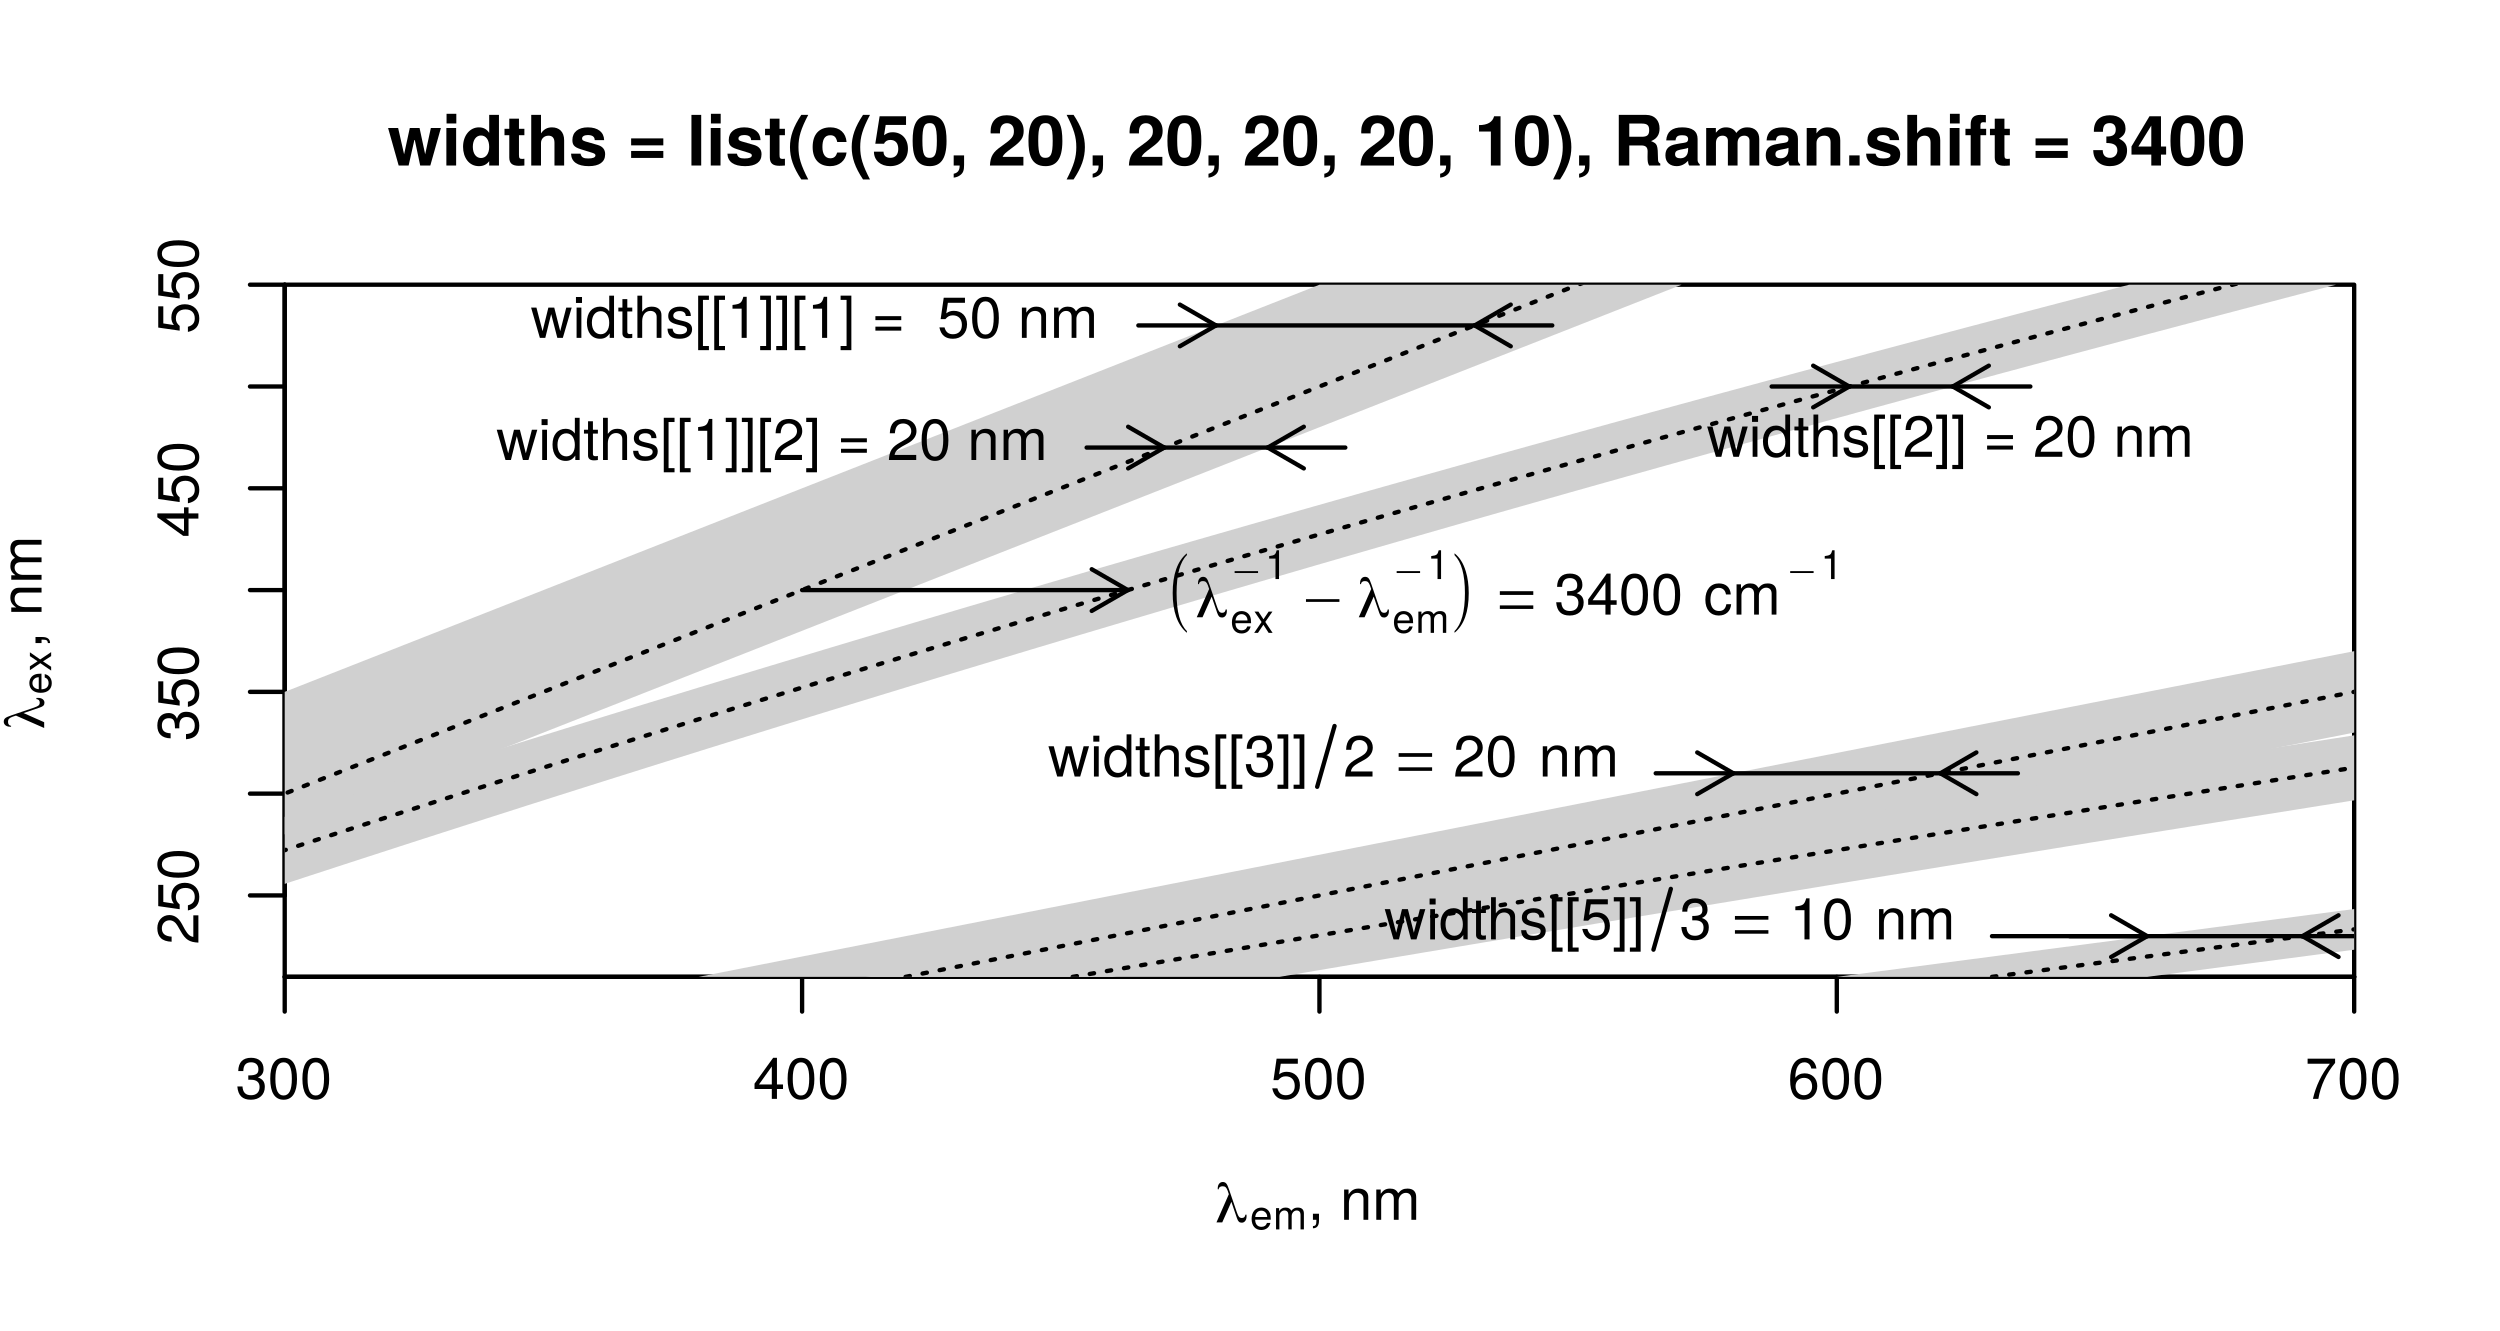 <?xml version="1.0" encoding="UTF-8"?>
<svg xmlns="http://www.w3.org/2000/svg" xmlns:xlink="http://www.w3.org/1999/xlink" width="432pt" height="230pt" viewBox="0 0 432 230" version="1.1">
<defs>
<g>
<symbol overflow="visible" id="glyph0-0">
<path style="stroke:none;" d=""/>
</symbol>
<symbol overflow="visible" id="glyph0-1">
<path style="stroke:none;" d="M 5.062 -2.062 C 5.062 -2.922 4.703 -3.422 3.859 -3.703 C 4.516 -3.969 4.844 -4.438 4.844 -5.141 C 4.844 -6.359 4.047 -7.094 2.688 -7.094 C 1.266 -7.094 0.5 -6.312 0.469 -4.797 L 1.344 -4.797 C 1.375 -5.844 1.797 -6.312 2.703 -6.312 C 3.484 -6.312 3.953 -5.859 3.953 -5.109 C 3.953 -4.344 3.625 -4.047 2.203 -4.047 L 2.203 -3.297 L 2.688 -3.297 C 3.656 -3.297 4.156 -2.844 4.156 -2.047 C 4.156 -1.156 3.609 -0.625 2.688 -0.625 C 1.734 -0.625 1.266 -1.109 1.203 -2.141 L 0.312 -2.141 C 0.438 -0.562 1.203 0.156 2.656 0.156 C 4.125 0.156 5.062 -0.719 5.062 -2.062 Z M 5.062 -2.062 "/>
</symbol>
<symbol overflow="visible" id="glyph0-2">
<path style="stroke:none;" d="M 5.062 -3.406 C 5.062 -5.875 4.297 -7.094 2.75 -7.094 C 1.219 -7.094 0.438 -5.844 0.438 -3.469 C 0.438 -1.078 1.234 0.156 2.75 0.156 C 4.25 0.156 5.062 -1.078 5.062 -3.406 Z M 4.172 -3.484 C 4.172 -1.484 3.703 -0.578 2.734 -0.578 C 1.797 -0.578 1.328 -1.516 1.328 -3.453 C 1.328 -5.406 1.797 -6.312 2.75 -6.312 C 3.703 -6.312 4.172 -5.391 4.172 -3.484 Z M 4.172 -3.484 "/>
</symbol>
<symbol overflow="visible" id="glyph0-3">
<path style="stroke:none;" d="M 5.203 -1.703 L 5.203 -2.484 L 4.156 -2.484 L 4.156 -7.094 L 3.5 -7.094 L 0.281 -2.625 L 0.281 -1.703 L 3.266 -1.703 L 3.266 0 L 4.156 0 L 4.156 -1.703 Z M 3.266 -2.484 L 1.047 -2.484 L 3.266 -5.594 Z M 3.266 -2.484 "/>
</symbol>
<symbol overflow="visible" id="glyph0-4">
<path style="stroke:none;" d="M 5.125 -2.344 C 5.125 -3.75 4.203 -4.672 2.844 -4.672 C 2.344 -4.672 1.938 -4.547 1.531 -4.234 L 1.812 -6.062 L 4.766 -6.062 L 4.766 -6.938 L 1.094 -6.938 L 0.562 -3.234 L 1.375 -3.234 C 1.797 -3.719 2.125 -3.891 2.688 -3.891 C 3.625 -3.891 4.234 -3.281 4.234 -2.234 C 4.234 -1.203 3.641 -0.625 2.688 -0.625 C 1.906 -0.625 1.438 -1.016 1.234 -1.812 L 0.344 -1.812 C 0.641 -0.406 1.438 0.156 2.703 0.156 C 4.125 0.156 5.125 -0.844 5.125 -2.344 Z M 5.125 -2.344 "/>
</symbol>
<symbol overflow="visible" id="glyph0-5">
<path style="stroke:none;" d="M 5.125 -2.203 C 5.125 -3.516 4.234 -4.406 2.953 -4.406 C 2.266 -4.406 1.703 -4.141 1.328 -3.625 C 1.344 -5.344 1.906 -6.312 2.906 -6.312 C 3.531 -6.312 3.953 -5.922 4.094 -5.234 L 4.984 -5.234 C 4.812 -6.406 4.047 -7.094 2.969 -7.094 C 1.312 -7.094 0.438 -5.703 0.438 -3.234 C 0.438 -1.016 1.188 0.156 2.812 0.156 C 4.156 0.156 5.125 -0.812 5.125 -2.203 Z M 4.234 -2.125 C 4.234 -1.234 3.625 -0.625 2.812 -0.625 C 2 -0.625 1.375 -1.266 1.375 -2.188 C 1.375 -3.062 1.984 -3.625 2.844 -3.625 C 3.703 -3.625 4.234 -3.078 4.234 -2.125 Z M 4.234 -2.125 "/>
</symbol>
<symbol overflow="visible" id="glyph0-6">
<path style="stroke:none;" d="M 5.203 -6.203 L 5.203 -6.938 L 0.453 -6.938 L 0.453 -6.062 L 4.297 -6.062 C 2.875 -4.297 1.875 -2.219 1.375 0 L 2.312 0 C 2.703 -2.297 3.703 -4.438 5.203 -6.203 Z M 5.203 -6.203 "/>
</symbol>
<symbol overflow="visible" id="glyph0-7">
<path style="stroke:none;" d="M 1.922 0.156 L 1.922 -1.047 L 0.875 -1.047 L 0.875 0 L 1.469 0 L 1.469 0.188 C 1.469 0.875 1.344 1.062 0.875 1.094 L 0.875 1.469 C 1.562 1.469 1.922 1.016 1.922 0.156 Z M 1.922 0.156 "/>
</symbol>
<symbol overflow="visible" id="glyph0-8">
<path style="stroke:none;" d=""/>
</symbol>
<symbol overflow="visible" id="glyph0-9">
<path style="stroke:none;" d="M 4.875 0 L 4.875 -3.953 C 4.875 -4.828 4.219 -5.391 3.203 -5.391 C 2.438 -5.391 1.938 -5.094 1.469 -4.359 L 1.469 -5.234 L 0.703 -5.234 L 0.703 0 L 1.531 0 L 1.531 -2.891 C 1.531 -3.953 2.109 -4.656 2.953 -4.656 C 3.625 -4.656 4.047 -4.266 4.047 -3.625 L 4.047 0 Z M 4.875 0 "/>
</symbol>
<symbol overflow="visible" id="glyph0-10">
<path style="stroke:none;" d="M 7.594 0 L 7.594 -3.938 C 7.594 -4.875 7.078 -5.391 6.094 -5.391 C 5.406 -5.391 4.984 -5.188 4.484 -4.594 C 4.188 -5.156 3.766 -5.391 3.078 -5.391 C 2.375 -5.391 1.922 -5.125 1.469 -4.5 L 1.469 -5.234 L 0.703 -5.234 L 0.703 0 L 1.547 0 L 1.547 -3.297 C 1.547 -4.047 2.094 -4.656 2.766 -4.656 C 3.391 -4.656 3.734 -4.281 3.734 -3.609 L 3.734 0 L 4.562 0 L 4.562 -3.297 C 4.562 -4.047 5.125 -4.656 5.812 -4.656 C 6.422 -4.656 6.766 -4.266 6.766 -3.609 L 6.766 0 Z M 7.594 0 "/>
</symbol>
<symbol overflow="visible" id="glyph0-11">
<path style="stroke:none;" d="M 4.766 -1.797 L 3.938 -1.797 C 3.797 -0.953 3.359 -0.625 2.656 -0.625 C 1.734 -0.625 1.188 -1.328 1.188 -2.562 C 1.188 -3.875 1.719 -4.625 2.625 -4.625 C 3.328 -4.625 3.766 -4.203 3.875 -3.484 L 4.703 -3.484 C 4.609 -4.766 3.812 -5.391 2.641 -5.391 C 1.234 -5.391 0.312 -4.312 0.312 -2.562 C 0.312 -0.875 1.203 0.156 2.625 0.156 C 3.875 0.156 4.672 -0.594 4.766 -1.797 Z M 4.766 -1.797 "/>
</symbol>
<symbol overflow="visible" id="glyph0-12">
<path style="stroke:none;" d="M 7.078 -5.234 L 6.141 -5.234 L 5.094 -1.156 L 4.062 -5.234 L 3.047 -5.234 L 2.047 -1.156 L 0.984 -5.234 L 0.062 -5.234 L 1.578 0 L 2.516 0 L 3.531 -4.109 L 4.594 0 L 5.547 0 Z M 7.078 -5.234 "/>
</symbol>
<symbol overflow="visible" id="glyph0-13">
<path style="stroke:none;" d="M 1.531 0 L 1.531 -5.234 L 0.703 -5.234 L 0.703 0 Z M 1.641 -6.031 L 1.641 -7.062 L 0.594 -7.062 L 0.594 -6.031 Z M 1.641 -6.031 "/>
</symbol>
<symbol overflow="visible" id="glyph0-14">
<path style="stroke:none;" d="M 4.953 0 L 4.953 -7.297 L 4.125 -7.297 L 4.125 -4.578 C 3.766 -5.109 3.203 -5.391 2.516 -5.391 C 1.156 -5.391 0.266 -4.344 0.266 -2.672 C 0.266 -0.906 1.125 0.156 2.547 0.156 C 3.266 0.156 3.766 -0.125 4.203 -0.766 L 4.203 0 Z M 4.125 -2.594 C 4.125 -1.391 3.547 -0.625 2.656 -0.625 C 1.734 -0.625 1.125 -1.406 1.125 -2.625 C 1.125 -3.844 1.734 -4.609 2.656 -4.609 C 3.547 -4.609 4.125 -3.812 4.125 -2.594 Z M 4.125 -2.594 "/>
</symbol>
<symbol overflow="visible" id="glyph0-15">
<path style="stroke:none;" d="M 2.547 0 L 2.547 -0.703 C 2.438 -0.672 2.297 -0.656 2.141 -0.656 C 1.781 -0.656 1.688 -0.766 1.688 -1.125 L 1.688 -4.562 L 2.547 -4.562 L 2.547 -5.234 L 1.688 -5.234 L 1.688 -6.688 L 0.844 -6.688 L 0.844 -5.234 L 0.141 -5.234 L 0.141 -4.562 L 0.844 -4.562 L 0.844 -0.766 C 0.844 -0.234 1.203 0.062 1.859 0.062 C 2.062 0.062 2.266 0.047 2.547 0 Z M 2.547 0 "/>
</symbol>
<symbol overflow="visible" id="glyph0-16">
<path style="stroke:none;" d="M 4.859 0 L 4.859 -3.953 C 4.859 -4.844 4.234 -5.391 3.203 -5.391 C 2.469 -5.391 2.016 -5.156 1.531 -4.516 L 1.531 -7.297 L 0.703 -7.297 L 0.703 0 L 1.531 0 L 1.531 -2.891 C 1.531 -3.953 2.094 -4.656 2.953 -4.656 C 3.547 -4.656 4.031 -4.312 4.031 -3.625 L 4.031 0 Z M 4.859 0 "/>
</symbol>
<symbol overflow="visible" id="glyph0-17">
<path style="stroke:none;" d="M 4.594 -1.469 C 4.594 -2.25 4.156 -2.641 3.109 -2.891 L 2.312 -3.078 C 1.625 -3.234 1.344 -3.453 1.344 -3.828 C 1.344 -4.312 1.766 -4.625 2.453 -4.625 C 3.125 -4.625 3.484 -4.328 3.5 -3.781 L 4.375 -3.781 C 4.375 -4.812 3.688 -5.391 2.484 -5.391 C 1.266 -5.391 0.469 -4.766 0.469 -3.797 C 0.469 -2.969 0.891 -2.578 2.125 -2.281 L 2.906 -2.094 C 3.484 -1.953 3.719 -1.781 3.719 -1.406 C 3.719 -0.906 3.234 -0.625 2.5 -0.625 C 1.75 -0.625 1.328 -0.797 1.219 -1.594 L 0.344 -1.594 C 0.375 -0.391 1.062 0.156 2.438 0.156 C 3.75 0.156 4.594 -0.453 4.594 -1.469 Z M 4.594 -1.469 "/>
</symbol>
<symbol overflow="visible" id="glyph0-18">
<path style="stroke:none;" d="M 2.5 2.125 L 2.5 1.406 L 1.469 1.406 L 1.469 -6.562 L 2.5 -6.562 L 2.5 -7.297 L 0.641 -7.297 L 0.641 2.125 Z M 2.5 2.125 "/>
</symbol>
<symbol overflow="visible" id="glyph0-19">
<path style="stroke:none;" d="M 3.469 0 L 3.469 -7.094 L 2.891 -7.094 C 2.578 -6 2.375 -5.844 1.016 -5.688 L 1.016 -5.047 L 2.594 -5.047 L 2.594 0 Z M 3.469 0 "/>
</symbol>
<symbol overflow="visible" id="glyph0-20">
<path style="stroke:none;" d="M 2.094 2.125 L 2.094 -7.297 L 0.234 -7.297 L 0.234 -6.562 L 1.266 -6.562 L 1.266 1.406 L 0.234 1.406 L 0.234 2.125 Z M 2.094 2.125 "/>
</symbol>
<symbol overflow="visible" id="glyph0-21">
<path style="stroke:none;" d="M 5.156 -3.062 L 5.156 -3.75 L 0.688 -3.75 L 0.688 -3.062 Z M 5.156 -1.25 L 5.156 -1.938 L 0.688 -1.938 L 0.688 -1.25 Z M 5.156 -1.25 "/>
</symbol>
<symbol overflow="visible" id="glyph0-22">
<path style="stroke:none;" d="M 5.109 -5.016 C 5.109 -6.203 4.188 -7.094 2.844 -7.094 C 1.391 -7.094 0.547 -6.344 0.5 -4.625 L 1.375 -4.625 C 1.453 -5.812 1.938 -6.312 2.812 -6.312 C 3.609 -6.312 4.203 -5.75 4.203 -4.984 C 4.203 -4.438 3.875 -3.953 3.25 -3.594 L 2.328 -3.062 C 0.844 -2.234 0.422 -1.562 0.344 0 L 5.062 0 L 5.062 -0.875 L 1.328 -0.875 C 1.422 -1.453 1.734 -1.812 2.609 -2.328 L 3.609 -2.875 C 4.594 -3.406 5.109 -4.141 5.109 -5.016 Z M 5.109 -5.016 "/>
</symbol>
<symbol overflow="visible" id="glyph1-0">
<path style="stroke:none;" d=""/>
</symbol>
<symbol overflow="visible" id="glyph1-1">
<path style="stroke:none;" d="M -5.016 -5.109 C -6.203 -5.109 -7.094 -4.188 -7.094 -2.844 C -7.094 -1.391 -6.344 -0.547 -4.625 -0.5 L -4.625 -1.375 C -5.812 -1.453 -6.312 -1.938 -6.312 -2.812 C -6.312 -3.609 -5.75 -4.203 -4.984 -4.203 C -4.438 -4.203 -3.953 -3.875 -3.594 -3.25 L -3.062 -2.328 C -2.234 -0.844 -1.562 -0.422 0 -0.344 L 0 -5.062 L -0.875 -5.062 L -0.875 -1.328 C -1.453 -1.422 -1.812 -1.734 -2.328 -2.609 L -2.875 -3.609 C -3.406 -4.594 -4.141 -5.109 -5.016 -5.109 Z M -5.016 -5.109 "/>
</symbol>
<symbol overflow="visible" id="glyph1-2">
<path style="stroke:none;" d="M -2.344 -5.125 C -3.75 -5.125 -4.672 -4.203 -4.672 -2.844 C -4.672 -2.344 -4.547 -1.938 -4.234 -1.531 L -6.062 -1.812 L -6.062 -4.766 L -6.938 -4.766 L -6.938 -1.094 L -3.234 -0.562 L -3.234 -1.375 C -3.719 -1.797 -3.891 -2.125 -3.891 -2.688 C -3.891 -3.625 -3.281 -4.234 -2.234 -4.234 C -1.203 -4.234 -0.625 -3.641 -0.625 -2.688 C -0.625 -1.906 -1.016 -1.438 -1.812 -1.234 L -1.812 -0.344 C -0.406 -0.641 0.156 -1.438 0.156 -2.703 C 0.156 -4.125 -0.844 -5.125 -2.344 -5.125 Z M -2.344 -5.125 "/>
</symbol>
<symbol overflow="visible" id="glyph1-3">
<path style="stroke:none;" d="M -3.406 -5.062 C -5.875 -5.062 -7.094 -4.297 -7.094 -2.75 C -7.094 -1.219 -5.844 -0.438 -3.469 -0.438 C -1.078 -0.438 0.156 -1.234 0.156 -2.75 C 0.156 -4.25 -1.078 -5.062 -3.406 -5.062 Z M -3.484 -4.172 C -1.484 -4.172 -0.578 -3.703 -0.578 -2.734 C -0.578 -1.797 -1.516 -1.328 -3.453 -1.328 C -5.406 -1.328 -6.312 -1.797 -6.312 -2.75 C -6.312 -3.703 -5.391 -4.172 -3.484 -4.172 Z M -3.484 -4.172 "/>
</symbol>
<symbol overflow="visible" id="glyph1-4">
<path style="stroke:none;" d="M -2.062 -5.062 C -2.922 -5.062 -3.422 -4.703 -3.703 -3.859 C -3.969 -4.516 -4.438 -4.844 -5.141 -4.844 C -6.359 -4.844 -7.094 -4.047 -7.094 -2.688 C -7.094 -1.266 -6.312 -0.5 -4.797 -0.469 L -4.797 -1.344 C -5.844 -1.375 -6.312 -1.797 -6.312 -2.703 C -6.312 -3.484 -5.859 -3.953 -5.109 -3.953 C -4.344 -3.953 -4.047 -3.625 -4.047 -2.203 L -3.297 -2.203 L -3.297 -2.688 C -3.297 -3.656 -2.844 -4.156 -2.047 -4.156 C -1.156 -4.156 -0.625 -3.609 -0.625 -2.688 C -0.625 -1.734 -1.109 -1.266 -2.141 -1.203 L -2.141 -0.312 C -0.562 -0.438 0.156 -1.203 0.156 -2.656 C 0.156 -4.125 -0.719 -5.062 -2.062 -5.062 Z M -2.062 -5.062 "/>
</symbol>
<symbol overflow="visible" id="glyph1-5">
<path style="stroke:none;" d="M -1.703 -5.203 L -2.484 -5.203 L -2.484 -4.156 L -7.094 -4.156 L -7.094 -3.5 L -2.625 -0.281 L -1.703 -0.281 L -1.703 -3.266 L 0 -3.266 L 0 -4.156 L -1.703 -4.156 Z M -2.484 -3.266 L -2.484 -1.047 L -5.594 -3.266 Z M -2.484 -3.266 "/>
</symbol>
<symbol overflow="visible" id="glyph1-6">
<path style="stroke:none;" d="M 0.156 -1.922 L -1.047 -1.922 L -1.047 -0.875 L 0 -0.875 L 0 -1.469 L 0.188 -1.469 C 0.875 -1.469 1.062 -1.344 1.094 -0.875 L 1.469 -0.875 C 1.469 -1.562 1.016 -1.922 0.156 -1.922 Z M 0.156 -1.922 "/>
</symbol>
<symbol overflow="visible" id="glyph1-7">
<path style="stroke:none;" d=""/>
</symbol>
<symbol overflow="visible" id="glyph1-8">
<path style="stroke:none;" d="M 0 -4.875 L -3.953 -4.875 C -4.828 -4.875 -5.391 -4.219 -5.391 -3.203 C -5.391 -2.438 -5.094 -1.938 -4.359 -1.469 L -5.234 -1.469 L -5.234 -0.703 L 0 -0.703 L 0 -1.531 L -2.891 -1.531 C -3.953 -1.531 -4.656 -2.109 -4.656 -2.953 C -4.656 -3.625 -4.266 -4.047 -3.625 -4.047 L 0 -4.047 Z M 0 -4.875 "/>
</symbol>
<symbol overflow="visible" id="glyph1-9">
<path style="stroke:none;" d="M 0 -7.594 L -3.938 -7.594 C -4.875 -7.594 -5.391 -7.078 -5.391 -6.094 C -5.391 -5.406 -5.188 -4.984 -4.594 -4.484 C -5.156 -4.188 -5.391 -3.766 -5.391 -3.078 C -5.391 -2.375 -5.125 -1.922 -4.5 -1.469 L -5.234 -1.469 L -5.234 -0.703 L 0 -0.703 L 0 -1.547 L -3.297 -1.547 C -4.047 -1.547 -4.656 -2.094 -4.656 -2.766 C -4.656 -3.391 -4.281 -3.734 -3.609 -3.734 L 0 -3.734 L 0 -4.562 L -3.297 -4.562 C -4.047 -4.562 -4.656 -5.125 -4.656 -5.812 C -4.656 -6.422 -4.266 -6.766 -3.609 -6.766 L 0 -6.766 Z M 0 -7.594 "/>
</symbol>
<symbol overflow="visible" id="glyph2-0">
<path style="stroke:none;" d=""/>
</symbol>
<symbol overflow="visible" id="glyph2-1">
<path style="stroke:none;" d="M 9.188 -6.484 L 7.453 -6.484 L 6.469 -1.938 L 5.5 -6.484 L 3.812 -6.484 L 2.828 -1.938 L 1.797 -6.484 L 0.062 -6.484 L 1.891 0 L 3.609 0 L 4.641 -4.578 L 5.609 0 L 7.359 0 Z M 9.188 -6.484 "/>
</symbol>
<symbol overflow="visible" id="glyph2-2">
<path style="stroke:none;" d="M 2.484 0 L 2.484 -6.484 L 0.797 -6.484 L 0.797 0 Z M 2.516 -7.266 L 2.516 -8.938 L 0.828 -8.938 L 0.828 -7.266 Z M 2.516 -7.266 "/>
</symbol>
<symbol overflow="visible" id="glyph2-3">
<path style="stroke:none;" d="M 6.547 0 L 6.547 -8.75 L 4.859 -8.75 L 4.859 -5.641 C 4.438 -6.281 3.875 -6.594 3.078 -6.594 C 1.531 -6.594 0.344 -5.188 0.344 -3.234 C 0.344 -1.391 1.359 0.109 3.078 0.109 C 3.875 0.109 4.438 -0.188 4.859 -0.75 L 4.859 0 Z M 4.859 -3.203 C 4.859 -2.031 4.281 -1.297 3.438 -1.297 C 2.609 -1.297 2.031 -2.047 2.031 -3.234 C 2.031 -4.422 2.609 -5.188 3.438 -5.188 C 4.297 -5.188 4.859 -4.438 4.859 -3.203 Z M 4.859 -3.203 "/>
</symbol>
<symbol overflow="visible" id="glyph2-4">
<path style="stroke:none;" d="M 3.609 0 L 3.609 -1.172 C 3.438 -1.156 3.344 -1.141 3.234 -1.141 C 2.781 -1.141 2.672 -1.266 2.672 -1.844 L 2.672 -5.234 L 3.609 -5.234 L 3.609 -6.344 L 2.672 -6.344 L 2.672 -8.094 L 1 -8.094 L 1 -6.344 L 0.172 -6.344 L 0.172 -5.234 L 1 -5.234 L 1 -1.391 C 1 -0.375 1.531 0.047 2.641 0.047 C 3.016 0.047 3.312 0.016 3.609 0 Z M 3.609 0 "/>
</symbol>
<symbol overflow="visible" id="glyph2-5">
<path style="stroke:none;" d="M 6.484 0 L 6.484 -4.344 C 6.484 -5.859 5.609 -6.594 4.375 -6.594 C 3.547 -6.594 2.953 -6.25 2.484 -5.547 L 2.484 -8.75 L 0.797 -8.75 L 0.797 0 L 2.484 0 L 2.484 -3.891 C 2.484 -4.625 3.031 -5.156 3.781 -5.156 C 4.375 -5.156 4.812 -4.844 4.812 -3.953 L 4.812 0 Z M 6.484 0 "/>
</symbol>
<symbol overflow="visible" id="glyph2-6">
<path style="stroke:none;" d="M 6.234 -1.922 L 6.234 -2 C 6.234 -2.75 5.812 -3.297 4.969 -3.547 L 2.844 -4.156 C 2.375 -4.297 2.25 -4.406 2.25 -4.672 C 2.25 -5.031 2.641 -5.266 3.234 -5.266 C 4.031 -5.266 4.422 -4.984 4.438 -4.391 L 6.062 -4.391 C 6.031 -5.766 4.984 -6.594 3.234 -6.594 C 1.594 -6.594 0.578 -5.766 0.578 -4.422 C 0.578 -3.641 0.797 -3.203 1.984 -2.828 L 4 -2.203 C 4.422 -2.078 4.562 -1.938 4.562 -1.766 C 4.562 -1.375 4.094 -1.219 3.312 -1.219 C 2.547 -1.219 2.141 -1.359 1.984 -2.047 L 0.344 -2.047 C 0.391 -0.641 1.438 0.109 3.406 0.109 C 5.234 0.109 6.234 -0.609 6.234 -1.922 Z M 6.234 -1.922 "/>
</symbol>
<symbol overflow="visible" id="glyph2-7">
<path style="stroke:none;" d=""/>
</symbol>
<symbol overflow="visible" id="glyph2-8">
<path style="stroke:none;" d="M 6.281 -3.484 L 6.281 -4.688 L 0.719 -4.688 L 0.719 -3.484 Z M 6.281 -1.312 L 6.281 -2.516 L 0.719 -2.516 L 0.719 -1.312 Z M 6.281 -1.312 "/>
</symbol>
<symbol overflow="visible" id="glyph2-9">
<path style="stroke:none;" d="M 2.484 0 L 2.484 -8.75 L 0.797 -8.75 L 0.797 0 Z M 2.484 0 "/>
</symbol>
<symbol overflow="visible" id="glyph2-10">
<path style="stroke:none;" d="M 3.641 2.406 C 2.359 -0.078 1.953 -1.422 1.953 -3.188 C 1.953 -4.938 2.359 -6.297 3.641 -8.75 L 2.438 -8.75 C 1.062 -6.672 0.484 -5.016 0.484 -3.188 C 0.484 -1.328 1.062 0.328 2.438 2.406 Z M 3.641 2.406 "/>
</symbol>
<symbol overflow="visible" id="glyph2-11">
<path style="stroke:none;" d="M 6.266 -2.25 L 4.656 -2.25 C 4.438 -1.578 4.109 -1.25 3.453 -1.25 C 2.609 -1.25 2.094 -1.938 2.094 -3.188 C 2.094 -4.375 2.406 -5.234 3.453 -5.234 C 4.141 -5.234 4.469 -4.906 4.656 -4.062 L 6.266 -4.062 C 6.141 -5.641 5.094 -6.594 3.469 -6.594 C 1.531 -6.594 0.406 -5.406 0.406 -3.188 C 0.406 -1.062 1.531 0.109 3.438 0.109 C 5.016 0.109 6.109 -0.859 6.266 -2.25 Z M 6.266 -2.25 "/>
</symbol>
<symbol overflow="visible" id="glyph2-12">
<path style="stroke:none;" d="M 6.203 -2.891 C 6.203 -4.625 5.125 -5.75 3.547 -5.75 C 2.984 -5.75 2.562 -5.609 2.078 -5.234 L 2.359 -7.016 L 5.875 -7.016 L 5.875 -8.516 L 1.312 -8.516 L 0.562 -3.766 L 2.078 -3.766 C 2.25 -4.188 2.641 -4.422 3.156 -4.422 C 4.016 -4.422 4.531 -3.891 4.531 -2.859 C 4.531 -1.859 4 -1.328 3.156 -1.328 C 2.422 -1.328 1.984 -1.703 1.984 -2.391 L 0.328 -2.391 C 0.328 -0.906 1.469 0.109 3.125 0.109 C 4.953 0.109 6.203 -1.062 6.203 -2.891 Z M 6.203 -2.891 "/>
</symbol>
<symbol overflow="visible" id="glyph2-13">
<path style="stroke:none;" d="M 6.203 -4.234 C 6.203 -6.641 5.766 -8.688 3.281 -8.688 C 0.844 -8.688 0.344 -6.734 0.344 -4.281 C 0.344 -1.906 0.812 0.109 3.281 0.109 C 5 0.109 6.203 -0.875 6.203 -4.234 Z M 4.531 -4.266 C 4.531 -1.891 4.172 -1.328 3.281 -1.328 C 2.422 -1.328 2.031 -1.766 2.031 -4.297 C 2.031 -6.766 2.375 -7.328 3.281 -7.328 C 4.109 -7.328 4.531 -6.906 4.531 -4.266 Z M 4.531 -4.266 "/>
</symbol>
<symbol overflow="visible" id="glyph2-14">
<path style="stroke:none;" d="M 2.562 -0.109 L 2.562 -1.75 L 0.766 -1.75 L 0.766 0 L 1.797 0 L 1.797 0.031 C 1.797 0.859 1.469 1.266 0.766 1.422 L 0.766 2.094 C 1.266 2.031 1.594 1.891 1.922 1.641 C 2.406 1.266 2.562 0.828 2.562 -0.109 Z M 2.562 -0.109 "/>
</symbol>
<symbol overflow="visible" id="glyph2-15">
<path style="stroke:none;" d="M 6.188 -5.984 C 6.188 -7.625 5.047 -8.688 3.266 -8.688 C 1.5 -8.688 0.469 -7.641 0.469 -5.844 C 0.469 -5.766 0.469 -5.672 0.484 -5.547 L 2.094 -5.547 L 2.094 -5.812 C 2.094 -6.766 2.531 -7.312 3.297 -7.312 C 4.047 -7.312 4.5 -6.797 4.5 -5.953 C 4.5 -5.016 4.203 -4.641 2.328 -3.312 C 0.891 -2.328 0.438 -1.578 0.359 0 L 6.141 0 L 6.141 -1.5 L 2.547 -1.5 C 2.766 -1.953 3.031 -2.203 4.266 -3.109 C 5.75 -4.188 6.188 -4.844 6.188 -5.984 Z M 6.188 -5.984 "/>
</symbol>
<symbol overflow="visible" id="glyph2-16">
<path style="stroke:none;" d="M 3.422 -3.172 C 3.422 -5.016 2.844 -6.672 1.469 -8.75 L 0.266 -8.75 C 1.531 -6.281 1.938 -4.938 1.938 -3.172 C 1.938 -1.422 1.531 -0.047 0.266 2.406 L 1.469 2.406 C 2.844 0.328 3.422 -1.328 3.422 -3.172 Z M 3.422 -3.172 "/>
</symbol>
<symbol overflow="visible" id="glyph2-17">
<path style="stroke:none;" d="M 4.531 0 L 4.531 -8.516 L 3.422 -8.516 C 3.156 -7.5 2.281 -6.984 0.812 -6.984 L 0.812 -5.875 L 2.859 -5.875 L 2.859 0 Z M 4.531 0 "/>
</symbol>
<symbol overflow="visible" id="glyph2-18">
<path style="stroke:none;" d="M 8.125 0 L 8.125 -0.328 C 7.844 -0.484 7.734 -0.656 7.734 -1.047 C 7.688 -3.625 7.641 -3.75 6.531 -4.219 C 7.516 -4.609 8 -5.312 8 -6.391 C 8 -7.734 7.203 -8.75 5.656 -8.75 L 0.953 -8.75 L 0.953 0 L 2.766 0 L 2.766 -3.469 L 4.828 -3.469 C 5.609 -3.469 5.938 -3.156 5.938 -2.422 L 5.922 -1.5 C 5.922 -0.688 5.969 -0.422 6.188 0 Z M 6.203 -6.125 C 6.203 -5.359 5.953 -4.969 4.938 -4.969 L 2.766 -4.969 L 2.766 -7.25 L 4.938 -7.25 C 5.922 -7.25 6.203 -6.891 6.203 -6.125 Z M 6.203 -6.125 "/>
</symbol>
<symbol overflow="visible" id="glyph2-19">
<path style="stroke:none;" d="M 6.281 0 L 6.281 -0.203 C 5.984 -0.484 5.906 -0.656 5.906 -1 L 5.906 -4.594 C 5.906 -5.922 5 -6.594 3.25 -6.594 C 1.5 -6.594 0.594 -5.844 0.484 -4.344 L 2.094 -4.344 C 2.188 -5.016 2.453 -5.234 3.281 -5.234 C 3.938 -5.234 4.266 -5.016 4.266 -4.578 C 4.266 -3.906 3.75 -3.969 2.922 -3.828 L 2.25 -3.703 C 0.953 -3.484 0.344 -2.922 0.344 -1.75 C 0.344 -0.484 1.219 0.109 2.297 0.109 C 3.031 0.109 3.688 -0.203 4.266 -0.812 C 4.266 -0.484 4.312 -0.188 4.469 0 Z M 4.266 -2.766 C 4.266 -1.797 3.781 -1.25 2.922 -1.25 C 2.359 -1.25 2.016 -1.469 2.016 -1.938 C 2.016 -2.438 2.281 -2.609 2.969 -2.75 L 3.547 -2.859 C 4 -2.938 4.062 -2.969 4.266 -3.062 Z M 4.266 -2.766 "/>
</symbol>
<symbol overflow="visible" id="glyph2-20">
<path style="stroke:none;" d="M 9.891 0 L 9.891 -4.578 C 9.891 -5.844 9.125 -6.594 7.828 -6.594 C 7.016 -6.594 6.438 -6.297 5.922 -5.625 C 5.609 -6.234 4.969 -6.594 4.156 -6.594 C 3.422 -6.594 2.938 -6.344 2.391 -5.672 L 2.391 -6.484 L 0.719 -6.484 L 0.719 0 L 2.406 0 L 2.406 -3.891 C 2.406 -4.688 2.828 -5.156 3.547 -5.156 C 4.109 -5.156 4.469 -4.844 4.469 -4.312 L 4.469 0 L 6.141 0 L 6.141 -3.891 C 6.141 -4.688 6.578 -5.156 7.297 -5.156 C 7.859 -5.156 8.203 -4.844 8.203 -4.312 L 8.203 0 Z M 9.891 0 "/>
</symbol>
<symbol overflow="visible" id="glyph2-21">
<path style="stroke:none;" d="M 6.547 0 L 6.547 -4.344 C 6.547 -5.766 5.766 -6.594 4.375 -6.594 C 3.5 -6.594 2.922 -6.266 2.438 -5.547 L 2.438 -6.484 L 0.75 -6.484 L 0.75 0 L 2.438 0 L 2.438 -3.891 C 2.438 -4.656 2.969 -5.156 3.797 -5.156 C 4.516 -5.156 4.875 -4.766 4.875 -4 L 4.875 0 Z M 6.547 0 "/>
</symbol>
<symbol overflow="visible" id="glyph2-22">
<path style="stroke:none;" d="M 2.562 0 L 2.562 -1.75 L 0.766 -1.75 L 0.766 0 Z M 2.562 0 "/>
</symbol>
<symbol overflow="visible" id="glyph2-23">
<path style="stroke:none;" d="M 3.75 -5.234 L 3.75 -6.344 L 2.766 -6.344 L 2.766 -6.984 C 2.766 -7.312 2.906 -7.484 3.219 -7.484 C 3.359 -7.484 3.547 -7.469 3.703 -7.453 L 3.703 -8.719 C 3.391 -8.734 2.969 -8.75 2.734 -8.75 C 1.625 -8.75 1.078 -8.219 1.078 -7.125 L 1.078 -6.344 L 0.172 -6.344 L 0.172 -5.234 L 1.078 -5.234 L 1.078 0 L 2.766 0 L 2.766 -5.234 Z M 3.75 -5.234 "/>
</symbol>
<symbol overflow="visible" id="glyph2-24">
<path style="stroke:none;" d="M 6.188 -2.609 C 6.188 -3.609 5.766 -4.172 4.797 -4.641 C 5.594 -5.141 5.922 -5.594 5.922 -6.375 C 5.922 -7.781 4.859 -8.688 3.219 -8.688 C 1.578 -8.688 0.453 -7.828 0.453 -5.969 L 0.453 -5.828 L 2.016 -5.828 C 2.016 -6.891 2.359 -7.328 3.188 -7.328 C 3.859 -7.328 4.234 -6.922 4.234 -6.219 C 4.234 -5.359 3.75 -5.016 2.75 -5.016 L 2.609 -5.016 L 2.609 -3.891 C 3.859 -3.891 4.516 -3.531 4.516 -2.609 C 4.516 -1.875 3.984 -1.328 3.25 -1.328 C 2.453 -1.328 1.984 -1.781 1.984 -2.656 L 0.344 -2.656 C 0.344 -0.953 1.469 0.109 3.219 0.109 C 5.031 0.109 6.188 -0.953 6.188 -2.609 Z M 6.188 -2.609 "/>
</symbol>
<symbol overflow="visible" id="glyph2-25">
<path style="stroke:none;" d="M 6.266 -1.891 L 6.266 -3.281 L 5.375 -3.281 L 5.375 -8.516 L 3.391 -8.516 L 0.281 -3.297 L 0.281 -1.891 L 3.703 -1.891 L 3.703 0 L 5.375 0 L 5.375 -1.891 Z M 3.703 -3.281 L 1.469 -3.281 L 3.703 -6.906 Z M 3.703 -3.281 "/>
</symbol>
<symbol overflow="visible" id="glyph3-0">
<path style="stroke:none;" d="M 0.328 0 L 0.328 -6.672 L 2.984 -6.672 L 2.984 0 Z M 0.672 -0.328 L 2.656 -0.328 L 2.656 -6.328 L 0.672 -6.328 Z M 0.672 -0.328 "/>
</symbol>
<symbol overflow="visible" id="glyph3-1">
<path style="stroke:none;" d="M 5.391 -1.344 C 5.398 -1.219 5.406 -1.125 5.406 -1.062 C 5.406 -0.727 5.328 -0.457 5.172 -0.25 C 5.016 -0.051 4.816 0.047 4.578 0.047 C 4.367 0.047 4.203 -0.008 4.078 -0.125 C 3.953 -0.238 3.836 -0.453 3.734 -0.766 L 2.781 -3.562 L 1.203 0 L 0.203 0 L 2.344 -4.875 L 2.141 -5.484 C 2.035 -5.766 1.922 -5.961 1.797 -6.078 C 1.672 -6.191 1.5 -6.25 1.281 -6.25 C 1.062 -6.25 0.895 -6.203 0.781 -6.109 C 0.664 -6.023 0.598 -5.895 0.578 -5.719 L 0.438 -5.719 C 0.438 -5.738 0.43 -5.758 0.422 -5.781 C 0.422 -5.812 0.422 -5.836 0.422 -5.859 C 0.422 -6.203 0.5 -6.473 0.656 -6.672 C 0.82 -6.879 1.035 -6.984 1.297 -6.984 C 1.547 -6.984 1.742 -6.898 1.891 -6.734 C 2.035 -6.578 2.203 -6.219 2.391 -5.656 L 3.719 -1.766 C 3.863 -1.348 3.992 -1.078 4.109 -0.953 C 4.234 -0.828 4.395 -0.766 4.594 -0.766 C 4.77 -0.766 4.91 -0.812 5.016 -0.906 C 5.117 -1.008 5.18 -1.156 5.203 -1.344 Z M 5.391 -1.344 L 5.406 -1.344 L 5.391 -1.359 Z M 5.391 -1.344 "/>
</symbol>
<symbol overflow="visible" id="glyph3-2">
<path style="stroke:none;" d="M 1.078 -2.656 L 1.078 -3.125 L 6.859 -3.125 L 6.859 -2.656 Z M 1.078 -2.656 "/>
</symbol>
<symbol overflow="visible" id="glyph3-3">
<path style="stroke:none;" d="M 1.078 -1.438 L 1.078 -2.047 L 6.859 -2.047 L 6.859 -1.438 Z M 1.078 -3.859 L 1.078 -4.5 L 6.859 -4.5 L 6.859 -3.859 Z M 1.078 -3.859 "/>
</symbol>
<symbol overflow="visible" id="glyph4-0">
<path style="stroke:none;" d=""/>
</symbol>
<symbol overflow="visible" id="glyph4-1">
<path style="stroke:none;" d="M 3.594 -1.672 C 3.594 -2.203 3.547 -2.531 3.438 -2.812 C 3.203 -3.406 2.641 -3.766 1.953 -3.766 C 0.938 -3.766 0.281 -3.016 0.281 -1.812 C 0.281 -0.609 0.922 0.109 1.953 0.109 C 2.781 0.109 3.359 -0.375 3.516 -1.109 L 2.922 -1.109 C 2.766 -0.625 2.438 -0.438 1.969 -0.438 C 1.359 -0.438 0.906 -0.828 0.891 -1.672 Z M 2.969 -2.188 C 2.969 -2.188 2.969 -2.156 2.969 -2.141 L 0.906 -2.141 C 0.953 -2.797 1.359 -3.234 1.953 -3.234 C 2.531 -3.234 2.969 -2.766 2.969 -2.188 Z M 2.969 -2.188 "/>
</symbol>
<symbol overflow="visible" id="glyph4-2">
<path style="stroke:none;" d="M 5.312 0 L 5.312 -2.75 C 5.312 -3.406 4.953 -3.766 4.266 -3.766 C 3.781 -3.766 3.484 -3.625 3.141 -3.219 C 2.922 -3.609 2.625 -3.766 2.156 -3.766 C 1.672 -3.766 1.344 -3.594 1.031 -3.156 L 1.031 -3.672 L 0.5 -3.672 L 0.5 0 L 1.078 0 L 1.078 -2.297 C 1.078 -2.828 1.469 -3.266 1.938 -3.266 C 2.375 -3.266 2.625 -3 2.625 -2.531 L 2.625 0 L 3.203 0 L 3.203 -2.297 C 3.203 -2.828 3.594 -3.266 4.062 -3.266 C 4.5 -3.266 4.734 -2.984 4.734 -2.531 L 4.734 0 Z M 5.312 0 "/>
</symbol>
<symbol overflow="visible" id="glyph4-3">
<path style="stroke:none;" d="M 3.312 0 L 2.047 -1.891 L 3.281 -3.672 L 2.625 -3.672 L 1.734 -2.344 L 0.859 -3.672 L 0.188 -3.672 L 1.406 -1.875 L 0.125 0 L 0.781 0 L 1.719 -1.406 L 2.625 0 Z M 3.312 0 "/>
</symbol>
<symbol overflow="visible" id="glyph4-4">
<path style="stroke:none;" d="M 2.422 0 L 2.422 -4.969 L 2.016 -4.969 C 1.812 -4.203 1.672 -4.094 0.719 -3.969 L 0.719 -3.531 L 1.812 -3.531 L 1.812 0 Z M 2.422 0 "/>
</symbol>
<symbol overflow="visible" id="glyph5-0">
<path style="stroke:none;" d="M 0 -0.328 L -6.672 -0.328 L -6.672 -2.984 L 0 -2.984 Z M -0.328 -0.672 L -0.328 -2.656 L -6.328 -2.656 L -6.328 -0.672 Z M -0.328 -0.672 "/>
</symbol>
<symbol overflow="visible" id="glyph5-1">
<path style="stroke:none;" d="M -1.344 -5.391 C -1.219 -5.398 -1.125 -5.406 -1.062 -5.406 C -0.727 -5.406 -0.457 -5.328 -0.25 -5.172 C -0.051 -5.016 0.047 -4.816 0.047 -4.578 C 0.047 -4.367 -0.008 -4.203 -0.125 -4.078 C -0.238 -3.953 -0.453 -3.836 -0.766 -3.734 L -3.562 -2.781 L 0 -1.203 L 0 -0.203 L -4.875 -2.344 L -5.484 -2.141 C -5.766 -2.035 -5.961 -1.922 -6.078 -1.797 C -6.191 -1.672 -6.25 -1.5 -6.25 -1.281 C -6.25 -1.062 -6.203 -0.895 -6.109 -0.781 C -6.023 -0.664 -5.895 -0.598 -5.719 -0.578 L -5.719 -0.438 C -5.738 -0.438 -5.758 -0.43 -5.781 -0.422 C -5.812 -0.422 -5.836 -0.422 -5.859 -0.422 C -6.203 -0.422 -6.473 -0.5 -6.672 -0.656 C -6.879 -0.82 -6.984 -1.035 -6.984 -1.297 C -6.984 -1.547 -6.898 -1.742 -6.734 -1.891 C -6.578 -2.035 -6.219 -2.203 -5.656 -2.391 L -1.766 -3.719 C -1.348 -3.863 -1.078 -3.992 -0.953 -4.109 C -0.828 -4.234 -0.766 -4.395 -0.766 -4.594 C -0.766 -4.77 -0.812 -4.91 -0.906 -5.016 C -1.008 -5.117 -1.156 -5.18 -1.344 -5.203 Z M -1.344 -5.391 L -1.344 -5.406 L -1.359 -5.391 Z M -1.344 -5.391 "/>
</symbol>
<symbol overflow="visible" id="glyph6-0">
<path style="stroke:none;" d=""/>
</symbol>
<symbol overflow="visible" id="glyph6-1">
<path style="stroke:none;" d="M -1.672 -3.594 C -2.203 -3.594 -2.531 -3.547 -2.812 -3.438 C -3.406 -3.203 -3.766 -2.641 -3.766 -1.953 C -3.766 -0.938 -3.016 -0.281 -1.812 -0.281 C -0.609 -0.281 0.109 -0.922 0.109 -1.953 C 0.109 -2.781 -0.375 -3.359 -1.109 -3.516 L -1.109 -2.922 C -0.625 -2.766 -0.438 -2.438 -0.438 -1.969 C -0.438 -1.359 -0.828 -0.906 -1.672 -0.891 Z M -2.188 -2.969 C -2.188 -2.969 -2.156 -2.969 -2.141 -2.969 L -2.141 -0.906 C -2.797 -0.953 -3.234 -1.359 -3.234 -1.953 C -3.234 -2.531 -2.766 -2.969 -2.188 -2.969 Z M -2.188 -2.969 "/>
</symbol>
<symbol overflow="visible" id="glyph6-2">
<path style="stroke:none;" d="M 0 -3.312 L -1.891 -2.047 L -3.672 -3.281 L -3.672 -2.625 L -2.344 -1.734 L -3.672 -0.859 L -3.672 -0.188 L -1.875 -1.406 L 0 -0.125 L 0 -0.781 L -1.406 -1.719 L 0 -2.625 Z M 0 -3.312 "/>
</symbol>
<symbol overflow="visible" id="glyph7-0">
<path style="stroke:none;" d="M 0.422 0 L 0.422 -8.328 L 3.734 -8.328 L 3.734 0 Z M 0.828 -0.422 L 3.328 -0.422 L 3.328 -7.922 L 0.828 -7.922 Z M 0.828 -0.422 "/>
</symbol>
<symbol overflow="visible" id="glyph7-1">
<path style="stroke:none;" d="M 3.5 2.656 L 3.5 2.953 C 1.863 1.578 1.047 -0.707 1.047 -3.906 C 1.047 -7.156 1.863 -9.445 3.5 -10.781 L 3.5 -10.469 C 2.312 -9.301 1.719 -7.113 1.719 -3.906 C 1.719 -0.676 2.312 1.508 3.5 2.656 Z M 3.5 2.656 "/>
</symbol>
<symbol overflow="visible" id="glyph7-2">
<path style="stroke:none;" d="M 0.75 2.656 C 1.945 1.5 2.547 -0.688 2.547 -3.906 C 2.547 -7.094 1.945 -9.281 0.75 -10.469 L 0.75 -10.781 C 1.645 -10.07 2.297 -9.023 2.703 -7.641 C 3.035 -6.555 3.203 -5.312 3.203 -3.906 C 3.203 -0.664 2.383 1.617 0.75 2.953 Z M 0.75 2.656 "/>
</symbol>
<symbol overflow="visible" id="glyph8-0">
<path style="stroke:none;" d="M 0.234 0 L 0.234 -4.672 L 2.094 -4.672 L 2.094 0 Z M 0.469 -0.234 L 1.859 -0.234 L 1.859 -4.438 L 0.469 -4.438 Z M 0.469 -0.234 "/>
</symbol>
<symbol overflow="visible" id="glyph8-1">
<path style="stroke:none;" d="M 0.75 -1.859 L 0.75 -2.188 L 4.797 -2.188 L 4.797 -1.859 Z M 0.75 -1.859 "/>
</symbol>
</g>
<clipPath id="clip1">
  <path d="M 49.199 49.199 L 406.801 49.199 L 406.801 168.801 L 49.199 168.801 Z M 49.199 49.199 "/>
</clipPath>
<clipPath id="clip2">
  <path d="M 120 49.199 L 406.801 49.199 L 406.801 168.801 L 120 168.801 Z M 120 49.199 "/>
</clipPath>
<clipPath id="clip3">
  <path d="M 149 49.199 L 406.801 49.199 L 406.801 168.801 L 149 168.801 Z M 149 49.199 "/>
</clipPath>
<clipPath id="clip4">
  <path d="M 184 49.199 L 406.801 49.199 L 406.801 168.801 L 184 168.801 Z M 184 49.199 "/>
</clipPath>
<clipPath id="clip5">
  <path d="M 156 49.199 L 406.801 49.199 L 406.801 168.801 L 156 168.801 Z M 156 49.199 "/>
</clipPath>
<clipPath id="clip6">
  <path d="M 317 49.199 L 406.801 49.199 L 406.801 168.801 L 317 168.801 Z M 317 49.199 "/>
</clipPath>
<clipPath id="clip7">
  <path d="M 343 49.199 L 406.801 49.199 L 406.801 168.801 L 343 168.801 Z M 343 49.199 "/>
</clipPath>
<clipPath id="clip8">
  <path d="M 397 161 L 406.801 161 L 406.801 163 L 397 163 Z M 397 161 "/>
</clipPath>
</defs>
<g id="surface6">
<rect x="0" y="0" width="432" height="230" style="fill:rgb(100%,100%,100%);fill-opacity:1;stroke:none;"/>
<path style="fill:none;stroke-width:0.75;stroke-linecap:round;stroke-linejoin:round;stroke:rgb(0%,0%,0%);stroke-opacity:1;stroke-miterlimit:10;" d="M 49.199 168.801 L 406.801 168.801 "/>
<path style="fill:none;stroke-width:0.75;stroke-linecap:round;stroke-linejoin:round;stroke:rgb(0%,0%,0%);stroke-opacity:1;stroke-miterlimit:10;" d="M 49.199 168.801 L 49.199 174.801 "/>
<path style="fill:none;stroke-width:0.75;stroke-linecap:round;stroke-linejoin:round;stroke:rgb(0%,0%,0%);stroke-opacity:1;stroke-miterlimit:10;" d="M 138.602 168.801 L 138.602 174.801 "/>
<path style="fill:none;stroke-width:0.75;stroke-linecap:round;stroke-linejoin:round;stroke:rgb(0%,0%,0%);stroke-opacity:1;stroke-miterlimit:10;" d="M 228 168.801 L 228 174.801 "/>
<path style="fill:none;stroke-width:0.75;stroke-linecap:round;stroke-linejoin:round;stroke:rgb(0%,0%,0%);stroke-opacity:1;stroke-miterlimit:10;" d="M 317.398 168.801 L 317.398 174.801 "/>
<path style="fill:none;stroke-width:0.75;stroke-linecap:round;stroke-linejoin:round;stroke:rgb(0%,0%,0%);stroke-opacity:1;stroke-miterlimit:10;" d="M 406.801 168.801 L 406.801 174.801 "/>
<g style="fill:rgb(0%,0%,0%);fill-opacity:1;">
  <use xlink:href="#glyph0-1" x="40.699" y="189.879"/>
  <use xlink:href="#glyph0-2" x="46.259" y="189.879"/>
  <use xlink:href="#glyph0-2" x="51.818" y="189.879"/>
</g>
<g style="fill:rgb(0%,0%,0%);fill-opacity:1;">
  <use xlink:href="#glyph0-3" x="130.102" y="189.879"/>
  <use xlink:href="#glyph0-2" x="135.661" y="189.879"/>
  <use xlink:href="#glyph0-2" x="141.221" y="189.879"/>
</g>
<g style="fill:rgb(0%,0%,0%);fill-opacity:1;">
  <use xlink:href="#glyph0-4" x="219.5" y="189.879"/>
  <use xlink:href="#glyph0-2" x="225.06" y="189.879"/>
  <use xlink:href="#glyph0-2" x="230.619" y="189.879"/>
</g>
<g style="fill:rgb(0%,0%,0%);fill-opacity:1;">
  <use xlink:href="#glyph0-5" x="308.898" y="189.879"/>
  <use xlink:href="#glyph0-2" x="314.458" y="189.879"/>
  <use xlink:href="#glyph0-2" x="320.018" y="189.879"/>
</g>
<g style="fill:rgb(0%,0%,0%);fill-opacity:1;">
  <use xlink:href="#glyph0-6" x="398.301" y="189.879"/>
  <use xlink:href="#glyph0-2" x="403.86" y="189.879"/>
  <use xlink:href="#glyph0-2" x="409.42" y="189.879"/>
</g>
<path style="fill:none;stroke-width:0.75;stroke-linecap:round;stroke-linejoin:round;stroke:rgb(0%,0%,0%);stroke-opacity:1;stroke-miterlimit:10;" d="M 49.199 154.73 L 49.199 49.199 "/>
<path style="fill:none;stroke-width:0.75;stroke-linecap:round;stroke-linejoin:round;stroke:rgb(0%,0%,0%);stroke-opacity:1;stroke-miterlimit:10;" d="M 49.199 154.73 L 43.199 154.73 "/>
<path style="fill:none;stroke-width:0.75;stroke-linecap:round;stroke-linejoin:round;stroke:rgb(0%,0%,0%);stroke-opacity:1;stroke-miterlimit:10;" d="M 49.199 137.141 L 43.199 137.141 "/>
<path style="fill:none;stroke-width:0.75;stroke-linecap:round;stroke-linejoin:round;stroke:rgb(0%,0%,0%);stroke-opacity:1;stroke-miterlimit:10;" d="M 49.199 119.555 L 43.199 119.555 "/>
<path style="fill:none;stroke-width:0.75;stroke-linecap:round;stroke-linejoin:round;stroke:rgb(0%,0%,0%);stroke-opacity:1;stroke-miterlimit:10;" d="M 49.199 101.965 L 43.199 101.965 "/>
<path style="fill:none;stroke-width:0.75;stroke-linecap:round;stroke-linejoin:round;stroke:rgb(0%,0%,0%);stroke-opacity:1;stroke-miterlimit:10;" d="M 49.199 84.375 L 43.199 84.375 "/>
<path style="fill:none;stroke-width:0.75;stroke-linecap:round;stroke-linejoin:round;stroke:rgb(0%,0%,0%);stroke-opacity:1;stroke-miterlimit:10;" d="M 49.199 66.789 L 43.199 66.789 "/>
<path style="fill:none;stroke-width:0.75;stroke-linecap:round;stroke-linejoin:round;stroke:rgb(0%,0%,0%);stroke-opacity:1;stroke-miterlimit:10;" d="M 49.199 49.199 L 43.199 49.199 "/>
<g style="fill:rgb(0%,0%,0%);fill-opacity:1;">
  <use xlink:href="#glyph1-1" x="34.281" y="163.23"/>
  <use xlink:href="#glyph1-2" x="34.281" y="157.671"/>
  <use xlink:href="#glyph1-3" x="34.281" y="152.111"/>
</g>
<g style="fill:rgb(0%,0%,0%);fill-opacity:1;">
  <use xlink:href="#glyph1-4" x="34.281" y="128.055"/>
  <use xlink:href="#glyph1-2" x="34.281" y="122.495"/>
  <use xlink:href="#glyph1-3" x="34.281" y="116.936"/>
</g>
<g style="fill:rgb(0%,0%,0%);fill-opacity:1;">
  <use xlink:href="#glyph1-5" x="34.281" y="92.875"/>
  <use xlink:href="#glyph1-2" x="34.281" y="87.315"/>
  <use xlink:href="#glyph1-3" x="34.281" y="81.756"/>
</g>
<g style="fill:rgb(0%,0%,0%);fill-opacity:1;">
  <use xlink:href="#glyph1-2" x="34.281" y="57.699"/>
  <use xlink:href="#glyph1-2" x="34.281" y="52.14"/>
  <use xlink:href="#glyph1-3" x="34.281" y="46.58"/>
</g>
<path style="fill:none;stroke-width:0.75;stroke-linecap:round;stroke-linejoin:round;stroke:rgb(0%,0%,0%);stroke-opacity:1;stroke-miterlimit:10;" d="M 49.199 168.801 L 406.801 168.801 L 406.801 49.199 L 49.199 49.199 Z M 49.199 168.801 "/>
<g style="fill:rgb(0%,0%,0%);fill-opacity:1;">
  <use xlink:href="#glyph2-1" x="67" y="28.602"/>
  <use xlink:href="#glyph2-2" x="76.336" y="28.602"/>
  <use xlink:href="#glyph2-3" x="79.672" y="28.602"/>
  <use xlink:href="#glyph2-4" x="87.004" y="28.602"/>
  <use xlink:href="#glyph2-5" x="91" y="28.602"/>
  <use xlink:href="#glyph2-6" x="98.332" y="28.602"/>
  <use xlink:href="#glyph2-7" x="105.004" y="28.602"/>
  <use xlink:href="#glyph2-8" x="108.34" y="28.602"/>
  <use xlink:href="#glyph2-7" x="115.348" y="28.602"/>
  <use xlink:href="#glyph2-9" x="118.684" y="28.602"/>
  <use xlink:href="#glyph2-2" x="122.02" y="28.602"/>
  <use xlink:href="#glyph2-6" x="125.355" y="28.602"/>
  <use xlink:href="#glyph2-4" x="132.027" y="28.602"/>
  <use xlink:href="#glyph2-10" x="136.023" y="28.602"/>
  <use xlink:href="#glyph2-11" x="140.02" y="28.602"/>
  <use xlink:href="#glyph2-10" x="146.691" y="28.602"/>
  <use xlink:href="#glyph2-12" x="150.688" y="28.602"/>
  <use xlink:href="#glyph2-13" x="157.359" y="28.602"/>
  <use xlink:href="#glyph2-14" x="164.031" y="28.602"/>
  <use xlink:href="#glyph2-7" x="167.367" y="28.602"/>
  <use xlink:href="#glyph2-15" x="170.703" y="28.602"/>
  <use xlink:href="#glyph2-13" x="177.375" y="28.602"/>
  <use xlink:href="#glyph2-16" x="184.047" y="28.602"/>
  <use xlink:href="#glyph2-14" x="188.043" y="28.602"/>
  <use xlink:href="#glyph2-7" x="191.379" y="28.602"/>
  <use xlink:href="#glyph2-15" x="194.715" y="28.602"/>
  <use xlink:href="#glyph2-13" x="201.387" y="28.602"/>
  <use xlink:href="#glyph2-14" x="208.059" y="28.602"/>
  <use xlink:href="#glyph2-7" x="211.395" y="28.602"/>
  <use xlink:href="#glyph2-15" x="214.73" y="28.602"/>
  <use xlink:href="#glyph2-13" x="221.402" y="28.602"/>
  <use xlink:href="#glyph2-14" x="228.074" y="28.602"/>
  <use xlink:href="#glyph2-7" x="231.41" y="28.602"/>
  <use xlink:href="#glyph2-15" x="234.746" y="28.602"/>
  <use xlink:href="#glyph2-13" x="241.418" y="28.602"/>
  <use xlink:href="#glyph2-14" x="248.09" y="28.602"/>
  <use xlink:href="#glyph2-7" x="251.426" y="28.602"/>
  <use xlink:href="#glyph2-17" x="254.762" y="28.602"/>
  <use xlink:href="#glyph2-13" x="261.434" y="28.602"/>
  <use xlink:href="#glyph2-16" x="268.105" y="28.602"/>
  <use xlink:href="#glyph2-14" x="272.102" y="28.602"/>
  <use xlink:href="#glyph2-7" x="275.438" y="28.602"/>
  <use xlink:href="#glyph2-18" x="278.773" y="28.602"/>
  <use xlink:href="#glyph2-19" x="287.438" y="28.602"/>
  <use xlink:href="#glyph2-20" x="294.109" y="28.602"/>
  <use xlink:href="#glyph2-19" x="304.777" y="28.602"/>
  <use xlink:href="#glyph2-21" x="311.449" y="28.602"/>
  <use xlink:href="#glyph2-22" x="318.781" y="28.602"/>
  <use xlink:href="#glyph2-6" x="322.117" y="28.602"/>
  <use xlink:href="#glyph2-5" x="328.789" y="28.602"/>
  <use xlink:href="#glyph2-2" x="336.121" y="28.602"/>
  <use xlink:href="#glyph2-23" x="339.457" y="28.602"/>
  <use xlink:href="#glyph2-4" x="343.693" y="28.602"/>
  <use xlink:href="#glyph2-7" x="347.689" y="28.602"/>
  <use xlink:href="#glyph2-8" x="351.025" y="28.602"/>
  <use xlink:href="#glyph2-7" x="358.033" y="28.602"/>
  <use xlink:href="#glyph2-24" x="361.369" y="28.602"/>
  <use xlink:href="#glyph2-25" x="368.041" y="28.602"/>
  <use xlink:href="#glyph2-13" x="374.713" y="28.602"/>
  <use xlink:href="#glyph2-13" x="381.385" y="28.602"/>
</g>
<g style="fill:rgb(0%,0%,0%);fill-opacity:1;">
  <use xlink:href="#glyph3-1" x="210" y="211.234"/>
</g>
<g style="fill:rgb(0%,0%,0%);fill-opacity:1;">
  <use xlink:href="#glyph4-1" x="216" y="212.435"/>
</g>
<g style="fill:rgb(0%,0%,0%);fill-opacity:1;">
  <use xlink:href="#glyph4-2" x="220" y="212.435"/>
</g>
<g style="fill:rgb(0%,0%,0%);fill-opacity:1;">
  <use xlink:href="#glyph0-7" x="226" y="210.781"/>
  <use xlink:href="#glyph0-8" x="228.78" y="210.781"/>
  <use xlink:href="#glyph0-9" x="231.561" y="210.781"/>
  <use xlink:href="#glyph0-10" x="237.12" y="210.781"/>
</g>
<g style="fill:rgb(0%,0%,0%);fill-opacity:1;">
  <use xlink:href="#glyph5-1" x="7.633" y="126"/>
</g>
<g style="fill:rgb(0%,0%,0%);fill-opacity:1;">
  <use xlink:href="#glyph6-1" x="8.837" y="120"/>
</g>
<g style="fill:rgb(0%,0%,0%);fill-opacity:1;">
  <use xlink:href="#glyph6-2" x="8.837" y="116"/>
</g>
<g style="fill:rgb(0%,0%,0%);fill-opacity:1;">
  <use xlink:href="#glyph1-6" x="7.18" y="112"/>
  <use xlink:href="#glyph1-7" x="7.18" y="109.22"/>
  <use xlink:href="#glyph1-8" x="7.18" y="106.439"/>
  <use xlink:href="#glyph1-9" x="7.18" y="100.88"/>
</g>
<g clip-path="url(#clip1)" clip-rule="nonzero">
<path style=" stroke:none;fill-rule:nonzero;fill:rgb(81.569%,81.569%,81.569%);fill-opacity:1;" d="M -75.961 168.801 L 362.102 -3.566 L 424.68 -3.566 L -13.379 168.801 Z M -75.961 168.801 "/>
<path style=" stroke:none;fill-rule:nonzero;fill:rgb(81.569%,81.569%,81.569%);fill-opacity:1;" d="M -34.703 168.801 L -33.668 168.449 L -29.512 167.043 L -28.469 166.688 L -27.43 166.336 L -24.301 165.281 L -22.207 164.578 L -21.164 164.227 L -20.113 163.875 L -18.02 163.172 L -12.766 161.414 L -8.547 160.008 L -7.488 159.652 L -6.434 159.301 L -3.258 158.246 L -2.195 157.895 L -1.137 157.543 L 0.988 156.84 L 2.055 156.488 L 3.117 156.137 L 8.449 154.379 L 11.66 153.324 L 12.73 152.969 L 13.805 152.617 L 14.875 152.266 L 17.023 151.562 L 18.102 151.211 L 19.176 150.859 L 23.488 149.453 L 25.652 148.75 L 26.73 148.398 L 27.816 148.047 L 28.898 147.695 L 29.984 147.344 L 31.066 146.992 L 32.152 146.641 L 33.242 146.285 L 34.328 145.934 L 35.418 145.582 L 36.504 145.23 L 37.594 144.879 L 38.688 144.527 L 39.777 144.176 L 44.152 142.77 L 45.25 142.418 L 46.344 142.066 L 48.539 141.363 L 49.641 141.012 L 50.738 140.66 L 54.043 139.605 L 55.148 139.25 L 56.25 138.898 L 59.566 137.844 L 65.113 136.086 L 66.227 135.734 L 67.336 135.383 L 68.449 135.031 L 69.566 134.68 L 70.68 134.328 L 71.797 133.977 L 72.91 133.625 L 74.031 133.273 L 75.148 132.922 L 76.266 132.566 L 79.629 131.512 L 80.754 131.16 L 81.875 130.809 L 85.25 129.754 L 87.508 129.051 L 88.633 128.699 L 89.766 128.348 L 90.895 127.996 L 92.027 127.645 L 93.156 127.293 L 94.289 126.941 L 95.426 126.59 L 96.559 126.238 L 97.695 125.883 L 101.105 124.828 L 105.668 123.422 L 106.812 123.07 L 107.953 122.719 L 110.242 122.016 L 111.391 121.664 L 112.535 121.312 L 114.832 120.609 L 115.984 120.258 L 117.133 119.906 L 119.438 119.203 L 120.59 118.848 L 121.742 118.496 L 125.211 117.441 L 126.371 117.09 L 127.527 116.738 L 131.008 115.684 L 132.172 115.332 L 133.332 114.98 L 134.496 114.629 L 135.664 114.277 L 136.828 113.926 L 141.5 112.52 L 142.672 112.164 L 143.84 111.812 L 145.016 111.461 L 147.359 110.758 L 150.887 109.703 L 152.066 109.352 L 153.242 109 L 154.422 108.648 L 155.605 108.297 L 156.785 107.945 L 157.969 107.594 L 159.148 107.242 L 160.336 106.891 L 161.52 106.539 L 162.707 106.188 L 163.891 105.836 L 165.078 105.48 L 166.27 105.129 L 167.457 104.777 L 171.031 103.723 L 177.008 101.965 L 180.605 100.91 L 181.809 100.559 L 183.008 100.207 L 185.414 99.504 L 186.621 99.152 L 187.824 98.797 L 190.238 98.094 L 191.449 97.742 L 192.656 97.391 L 195.078 96.688 L 196.293 96.336 L 197.504 95.984 L 199.934 95.281 L 201.152 94.93 L 202.367 94.578 L 206.023 93.523 L 210.914 92.117 L 212.141 91.762 L 215.82 90.707 L 220.742 89.301 L 221.977 88.949 L 223.207 88.598 L 224.441 88.246 L 225.68 87.895 L 226.914 87.543 L 229.391 86.84 L 230.633 86.488 L 231.871 86.137 L 234.355 85.434 L 235.602 85.078 L 236.844 84.727 L 239.336 84.023 L 240.586 83.672 L 241.832 83.32 L 244.332 82.617 L 250.602 80.859 L 254.375 79.805 L 255.637 79.453 L 256.895 79.102 L 258.156 78.75 L 259.422 78.395 L 260.684 78.043 L 264.48 76.988 L 269.559 75.582 L 273.379 74.527 L 274.656 74.176 L 275.93 73.824 L 278.484 73.121 L 283.609 71.715 L 284.895 71.359 L 288.75 70.305 L 293.906 68.898 L 297.785 67.844 L 302.973 66.438 L 304.273 66.086 L 305.57 65.734 L 306.875 65.383 L 308.176 65.031 L 309.48 64.676 L 312.09 63.973 L 313.398 63.621 L 314.703 63.27 L 316.016 62.918 L 317.324 62.566 L 318.637 62.215 L 319.945 61.863 L 321.262 61.512 L 322.574 61.16 L 326.523 60.105 L 331.805 58.699 L 333.129 58.348 L 334.453 57.992 L 335.777 57.641 L 341.09 56.234 L 345.086 55.18 L 346.422 54.828 L 347.754 54.477 L 349.09 54.125 L 350.43 53.773 L 351.766 53.422 L 353.105 53.07 L 354.449 52.719 L 355.789 52.367 L 359.82 51.312 L 361.168 50.957 L 363.863 50.254 L 369.27 48.848 L 373.336 47.793 L 378.773 46.387 L 382.863 45.332 L 385.598 44.629 L 386.965 44.273 L 388.332 43.922 L 391.074 43.219 L 392.449 42.867 L 393.82 42.516 L 395.195 42.164 L 396.574 41.812 L 397.949 41.461 L 400.707 40.758 L 402.09 40.406 L 403.469 40.055 L 404.852 39.703 L 406.238 39.352 L 407.621 39 L 409.008 38.648 L 410.398 38.297 L 411.785 37.945 L 413.176 37.59 L 414.566 37.238 L 415.961 36.887 L 417.352 36.535 L 418.75 36.184 L 420.145 35.832 L 425.738 34.426 L 427.141 34.074 L 428.547 33.723 L 429.949 33.371 L 434.168 32.316 L 436.988 31.613 L 438.402 31.262 L 439.812 30.91 L 441.227 30.555 L 442.645 30.203 L 444.059 29.852 L 446.895 29.148 L 452.582 27.742 L 455.434 27.039 L 456.863 26.688 L 458.289 26.336 L 459.719 25.984 L 461.152 25.633 L 462.582 25.281 L 464.016 24.93 L 465.453 24.578 L 466.887 24.227 L 468.324 23.871 L 469.762 23.52 L 474.086 22.465 L 475.531 22.113 L 476.973 21.762 L 478.422 21.41 L 479.867 21.059 L 484.215 20.004 L 487.121 19.301 L 488.578 18.949 L 490.031 18.598 L 491.488 18.246 L 494.41 17.543 L 495.871 17.188 L 497.332 16.836 L 501.727 15.781 L 506.133 14.727 L 512.023 13.32 L 513.5 12.969 L 514.98 12.617 L 516.457 12.266 L 517.938 11.914 L 519.422 11.562 L 520.902 11.211 L 523.871 10.508 L 525.359 10.152 L 528.336 9.449 L 532.812 8.395 L 537.301 7.34 L 541.801 6.285 L 546.312 5.23 L 550.836 4.176 L 552.348 3.824 L 553.859 3.469 L 555.371 3.117 L 559.918 2.062 L 562.957 1.359 L 569.051 -0.047 L 572.105 -0.75 L 578.23 -2.156 L 579.766 -2.508 L 581.305 -2.859 L 582.84 -3.215 L 584.379 -3.566 L 620.141 -3.566 L 618.602 -3.215 L 617.062 -2.859 L 612.457 -1.805 L 609.395 -1.102 L 603.285 0.305 L 600.238 1.008 L 595.68 2.062 L 589.617 3.469 L 588.105 3.824 L 586.598 4.176 L 585.086 4.527 L 583.578 4.879 L 582.074 5.23 L 580.566 5.582 L 579.062 5.934 L 577.562 6.285 L 576.059 6.637 L 574.559 6.988 L 573.062 7.34 L 571.562 7.691 L 570.066 8.043 L 568.574 8.395 L 567.078 8.746 L 565.59 9.098 L 564.098 9.449 L 561.121 10.152 L 559.633 10.508 L 555.18 11.562 L 550.738 12.617 L 546.309 13.672 L 541.891 14.727 L 538.953 15.43 L 537.488 15.781 L 536.02 16.133 L 533.09 16.836 L 531.629 17.188 L 530.168 17.543 L 528.707 17.895 L 524.336 18.949 L 519.977 20.004 L 518.527 20.355 L 517.074 20.707 L 515.629 21.059 L 514.18 21.41 L 511.289 22.113 L 509.848 22.465 L 508.402 22.816 L 506.961 23.168 L 504.086 23.871 L 502.648 24.227 L 501.211 24.578 L 496.91 25.633 L 492.621 26.688 L 486.918 28.094 L 484.074 28.797 L 478.402 30.203 L 476.988 30.555 L 475.574 30.91 L 474.16 31.262 L 469.93 32.316 L 468.523 32.668 L 467.113 33.02 L 465.711 33.371 L 464.305 33.723 L 460.098 34.777 L 457.301 35.48 L 455.906 35.832 L 454.508 36.184 L 451.719 36.887 L 448.938 37.59 L 447.547 37.945 L 446.156 38.297 L 441.996 39.352 L 437.848 40.406 L 432.332 41.812 L 428.207 42.867 L 422.723 44.273 L 421.355 44.629 L 419.988 44.98 L 418.625 45.332 L 417.258 45.684 L 415.895 46.035 L 414.535 46.387 L 413.172 46.738 L 410.453 47.441 L 409.098 47.793 L 407.738 48.145 L 406.383 48.496 L 405.031 48.848 L 403.676 49.199 L 400.973 49.902 L 396.93 50.957 L 395.582 51.312 L 390.207 52.719 L 386.188 53.773 L 382.18 54.828 L 380.848 55.18 L 379.512 55.531 L 378.18 55.883 L 376.852 56.234 L 375.52 56.586 L 372.863 57.289 L 370.215 57.992 L 368.891 58.348 L 366.242 59.051 L 363.602 59.754 L 362.285 60.105 L 360.965 60.457 L 359.648 60.809 L 358.336 61.16 L 357.02 61.512 L 353.082 62.566 L 349.156 63.621 L 347.852 63.973 L 346.543 64.324 L 345.238 64.676 L 343.938 65.031 L 342.633 65.383 L 340.031 66.086 L 338.734 66.438 L 337.434 66.789 L 334.84 67.492 L 333.547 67.844 L 332.25 68.195 L 330.957 68.547 L 329.668 68.898 L 328.375 69.25 L 325.797 69.953 L 324.512 70.305 L 323.223 70.656 L 320.652 71.359 L 319.371 71.715 L 318.086 72.066 L 316.805 72.418 L 315.527 72.77 L 314.246 73.121 L 310.414 74.176 L 309.141 74.527 L 307.863 74.879 L 306.594 75.23 L 305.32 75.582 L 304.051 75.934 L 302.777 76.285 L 301.512 76.637 L 300.242 76.988 L 295.18 78.395 L 293.918 78.75 L 291.395 79.453 L 290.137 79.805 L 288.875 80.156 L 287.617 80.508 L 286.363 80.859 L 285.105 81.211 L 281.344 82.266 L 276.344 83.672 L 271.359 85.078 L 270.117 85.434 L 266.391 86.488 L 261.438 87.895 L 256.5 89.301 L 252.809 90.355 L 251.582 90.707 L 250.352 91.059 L 247.898 91.762 L 246.676 92.117 L 245.453 92.469 L 244.227 92.82 L 243.008 93.172 L 241.785 93.523 L 236.91 94.93 L 232.051 96.336 L 227.207 97.742 L 223.586 98.797 L 222.379 99.152 L 217.566 100.559 L 216.367 100.91 L 215.164 101.262 L 213.969 101.613 L 211.57 102.316 L 207.984 103.371 L 202.027 105.129 L 200.84 105.48 L 199.652 105.836 L 198.465 106.188 L 197.281 106.539 L 196.094 106.891 L 193.727 107.594 L 192.547 107.945 L 191.363 108.297 L 187.824 109.352 L 181.945 111.109 L 178.43 112.164 L 177.262 112.52 L 176.09 112.871 L 173.754 113.574 L 172.59 113.926 L 171.422 114.277 L 167.93 115.332 L 165.609 116.035 L 164.445 116.387 L 163.289 116.738 L 162.129 117.09 L 157.504 118.496 L 156.352 118.848 L 155.195 119.203 L 154.043 119.555 L 152.895 119.906 L 151.742 120.258 L 147.148 121.664 L 142.57 123.07 L 141.43 123.422 L 140.285 123.773 L 138.004 124.477 L 135.73 125.18 L 134.59 125.531 L 133.453 125.883 L 132.32 126.238 L 131.184 126.59 L 127.785 127.645 L 126.656 127.996 L 125.523 128.348 L 122.137 129.402 L 116.512 131.16 L 112.027 132.566 L 110.906 132.922 L 107.555 133.977 L 106.441 134.328 L 105.324 134.68 L 101.984 135.734 L 100.875 136.086 L 99.762 136.438 L 96.434 137.492 L 90.906 139.25 L 89.805 139.605 L 85.398 141.012 L 81.008 142.418 L 79.914 142.77 L 78.816 143.121 L 76.629 143.824 L 75.539 144.176 L 74.445 144.527 L 71.176 145.582 L 70.09 145.934 L 69 146.285 L 67.914 146.641 L 65.742 147.344 L 64.66 147.695 L 63.574 148.047 L 60.328 149.102 L 59.25 149.453 L 58.168 149.805 L 56.012 150.508 L 54.938 150.859 L 53.859 151.211 L 49.562 152.617 L 48.492 152.969 L 47.418 153.324 L 46.348 153.676 L 45.281 154.027 L 43.141 154.73 L 39.941 155.785 L 38.879 156.137 L 37.812 156.488 L 33.562 157.895 L 28.27 159.652 L 27.215 160.008 L 26.16 160.359 L 25.102 160.711 L 24.051 161.062 L 22.996 161.414 L 21.945 161.766 L 20.891 162.117 L 18.789 162.82 L 17.742 163.172 L 16.691 163.523 L 12.504 164.93 L 7.289 166.688 L 6.25 167.043 L 5.207 167.395 L 3.129 168.098 L 2.094 168.449 L 1.055 168.801 Z M -34.703 168.801 "/>
<path style="fill:none;stroke-width:0.75;stroke-linecap:round;stroke-linejoin:round;stroke:rgb(0%,0%,0%);stroke-opacity:1;stroke-dasharray:0.75,2.25;stroke-miterlimit:10;" d="M -16.824 168.801 L -15.789 168.449 L -11.633 167.043 L -10.59 166.688 L -9.547 166.336 L -8.508 165.984 L -7.465 165.633 L -6.418 165.281 L -5.375 164.93 L -0.141 163.172 L 4.062 161.766 L 5.117 161.414 L 6.168 161.062 L 9.332 160.008 L 10.391 159.652 L 11.449 159.301 L 12.504 158.949 L 13.562 158.598 L 14.625 158.246 L 15.684 157.895 L 20.996 156.137 L 25.262 154.73 L 26.332 154.379 L 27.398 154.027 L 29.539 153.324 L 30.609 152.969 L 37.055 150.859 L 40.289 149.805 L 41.371 149.453 L 42.449 149.102 L 46.777 147.695 L 50.035 146.641 L 51.121 146.285 L 52.207 145.934 L 57.656 144.176 L 62.031 142.77 L 64.227 142.066 L 65.32 141.715 L 66.422 141.363 L 67.52 141.012 L 68.621 140.66 L 69.719 140.309 L 70.82 139.957 L 71.926 139.605 L 73.027 139.25 L 74.133 138.898 L 75.234 138.547 L 76.34 138.195 L 77.449 137.844 L 78.555 137.492 L 82.992 136.086 L 88.559 134.328 L 93.027 132.922 L 94.148 132.566 L 95.266 132.215 L 96.387 131.863 L 97.512 131.512 L 98.633 131.16 L 99.758 130.809 L 100.879 130.457 L 102.004 130.105 L 103.133 129.754 L 104.258 129.402 L 108.773 127.996 L 114.438 126.238 L 115.574 125.883 L 117.848 125.18 L 118.988 124.828 L 120.125 124.477 L 123.547 123.422 L 125.836 122.719 L 126.977 122.367 L 128.125 122.016 L 129.27 121.664 L 130.418 121.312 L 131.562 120.961 L 132.715 120.609 L 135.012 119.906 L 137.316 119.203 L 138.469 118.848 L 139.625 118.496 L 140.777 118.145 L 143.09 117.441 L 144.25 117.09 L 145.406 116.738 L 148.887 115.684 L 154.707 113.926 L 159.379 112.52 L 160.551 112.164 L 164.066 111.109 L 165.242 110.758 L 166.414 110.406 L 167.59 110.055 L 168.77 109.703 L 169.945 109.352 L 174.664 107.945 L 179.398 106.539 L 181.773 105.836 L 182.961 105.48 L 184.148 105.129 L 185.34 104.777 L 186.527 104.426 L 187.719 104.074 L 188.914 103.723 L 190.105 103.371 L 193.691 102.316 L 194.891 101.965 L 196.086 101.613 L 198.484 100.91 L 199.688 100.559 L 200.887 100.207 L 202.09 99.855 L 203.297 99.504 L 204.5 99.152 L 205.707 98.797 L 209.328 97.742 L 214.172 96.336 L 215.387 95.984 L 216.598 95.633 L 217.816 95.281 L 220.246 94.578 L 222.684 93.875 L 223.906 93.523 L 225.125 93.172 L 227.57 92.469 L 228.797 92.117 L 230.02 91.762 L 233.699 90.707 L 238.621 89.301 L 243.559 87.895 L 244.797 87.543 L 246.031 87.191 L 247.273 86.84 L 248.512 86.488 L 249.754 86.137 L 250.992 85.785 L 252.238 85.434 L 253.48 85.078 L 254.727 84.727 L 255.969 84.375 L 257.219 84.023 L 258.465 83.672 L 263.465 82.266 L 268.48 80.859 L 272.254 79.805 L 276.039 78.75 L 277.301 78.395 L 278.566 78.043 L 279.828 77.691 L 281.094 77.34 L 282.363 76.988 L 283.629 76.637 L 286.168 75.934 L 287.441 75.582 L 288.711 75.23 L 291.258 74.527 L 297.645 72.77 L 301.488 71.715 L 302.773 71.359 L 306.629 70.305 L 311.785 68.898 L 315.664 67.844 L 320.852 66.438 L 326.055 65.031 L 327.359 64.676 L 329.969 63.973 L 335.203 62.566 L 340.453 61.16 L 343.086 60.457 L 344.406 60.105 L 345.723 59.754 L 348.363 59.051 L 349.688 58.699 L 351.008 58.348 L 352.332 57.992 L 353.656 57.641 L 358.969 56.234 L 362.965 55.18 L 368.309 53.773 L 373.668 52.367 L 376.355 51.664 L 377.703 51.312 L 379.047 50.957 L 380.395 50.605 L 381.746 50.254 L 383.094 49.902 L 387.148 48.848 L 391.215 47.793 L 396.652 46.387 L 400.742 45.332 L 403.477 44.629 L 404.844 44.273 L 406.215 43.922 L 407.582 43.57 L 408.957 43.219 L 410.328 42.867 L 415.828 41.461 L 418.586 40.758 L 424.117 39.352 L 428.277 38.297 L 429.668 37.945 L 431.055 37.59 L 432.449 37.238 L 433.84 36.887 L 438.023 35.832 L 442.219 34.777 L 447.828 33.371 L 450.641 32.668 L 456.281 31.262 L 457.695 30.91 L 459.109 30.555 L 461.938 29.852 L 463.355 29.5 L 464.777 29.148 L 466.195 28.797 L 469.039 28.094 L 470.465 27.742 L 471.887 27.391 L 473.312 27.039 L 479.031 25.633 L 484.766 24.227 L 486.203 23.871 L 487.645 23.52 L 489.082 23.168 L 491.965 22.465 L 497.746 21.059 L 500.645 20.355 L 502.098 20.004 L 503.547 19.652 L 505.004 19.301 L 506.457 18.949 L 510.828 17.895 L 512.289 17.543 L 513.75 17.188 L 515.211 16.836 L 519.605 15.781 L 524.012 14.727 L 528.43 13.672 L 532.859 12.617 L 537.301 11.562 L 538.785 11.211 L 540.266 10.859 L 541.754 10.508 L 543.238 10.152 L 544.727 9.801 L 546.219 9.449 L 547.707 9.098 L 549.199 8.746 L 550.695 8.395 L 552.188 8.043 L 555.18 7.34 L 559.68 6.285 L 564.191 5.23 L 568.715 4.176 L 570.227 3.824 L 571.738 3.469 L 573.254 3.117 L 574.766 2.766 L 576.281 2.414 L 577.801 2.062 L 579.316 1.711 L 580.84 1.359 L 582.359 1.008 L 586.93 -0.047 L 589.984 -0.75 L 594.578 -1.805 L 599.184 -2.859 L 600.723 -3.215 L 602.262 -3.566 "/>
<path style="fill:none;stroke-width:0.75;stroke-linecap:round;stroke-linejoin:round;stroke:rgb(0%,0%,0%);stroke-opacity:1;stroke-dasharray:0.75,2.25;stroke-miterlimit:10;" d="M -31.262 168.801 L 406.801 -3.566 "/>
</g>
<g clip-path="url(#clip2)" clip-rule="nonzero">
<path style=" stroke:none;fill-rule:nonzero;fill:rgb(81.569%,81.569%,81.569%);fill-opacity:1;" d="M 120.719 168.801 L 996.84 -3.566 L 1068.359 -3.566 L 192.238 168.801 Z M 120.719 168.801 "/>
</g>
<g clip-path="url(#clip3)" clip-rule="nonzero">
<path style=" stroke:none;fill-rule:nonzero;fill:rgb(81.569%,81.569%,81.569%);fill-opacity:1;" d="M 149.59 168.801 L 151.664 168.449 L 153.742 168.098 L 155.816 167.746 L 157.898 167.395 L 159.977 167.043 L 162.059 166.688 L 164.145 166.336 L 166.227 165.984 L 168.312 165.633 L 174.582 164.578 L 178.77 163.875 L 180.867 163.523 L 182.961 163.172 L 185.062 162.82 L 187.16 162.469 L 189.266 162.117 L 191.367 161.766 L 195.578 161.062 L 201.906 160.008 L 204.02 159.652 L 206.137 159.301 L 208.25 158.949 L 210.367 158.598 L 216.73 157.543 L 223.105 156.488 L 227.363 155.785 L 231.629 155.082 L 238.039 154.027 L 242.32 153.324 L 244.461 152.969 L 246.605 152.617 L 255.199 151.211 L 257.352 150.859 L 263.82 149.805 L 270.301 148.75 L 274.629 148.047 L 278.965 147.344 L 283.309 146.641 L 285.48 146.285 L 289.832 145.582 L 296.371 144.527 L 298.555 144.176 L 300.742 143.824 L 302.926 143.473 L 305.113 143.121 L 309.496 142.418 L 311.691 142.066 L 313.883 141.715 L 316.082 141.363 L 318.277 141.012 L 320.48 140.66 L 322.68 140.309 L 327.086 139.605 L 329.293 139.25 L 331.504 138.898 L 333.711 138.547 L 335.922 138.195 L 342.566 137.141 L 347.004 136.438 L 351.449 135.734 L 358.129 134.68 L 362.59 133.977 L 367.059 133.273 L 369.297 132.922 L 371.535 132.566 L 373.773 132.215 L 378.258 131.512 L 382.75 130.809 L 387.25 130.105 L 394.012 129.051 L 398.527 128.348 L 403.051 127.645 L 409.848 126.59 L 412.117 126.238 L 414.391 125.883 L 418.938 125.18 L 425.77 124.125 L 428.055 123.773 L 430.336 123.422 L 434.906 122.719 L 437.195 122.367 L 439.488 122.016 L 441.777 121.664 L 444.074 121.312 L 446.367 120.961 L 448.668 120.609 L 450.965 120.258 L 453.266 119.906 L 457.875 119.203 L 460.18 118.848 L 464.797 118.145 L 469.422 117.441 L 474.055 116.738 L 481.016 115.684 L 483.34 115.332 L 490.324 114.277 L 494.988 113.574 L 499.66 112.871 L 502 112.52 L 504.34 112.164 L 509.027 111.461 L 516.07 110.406 L 518.422 110.055 L 525.488 109 L 530.207 108.297 L 534.934 107.594 L 539.668 106.891 L 544.41 106.188 L 546.785 105.836 L 549.16 105.48 L 556.297 104.426 L 558.68 104.074 L 565.84 103.02 L 568.23 102.668 L 575.414 101.613 L 580.211 100.91 L 585.016 100.207 L 587.422 99.855 L 589.832 99.504 L 592.238 99.152 L 594.652 98.797 L 597.062 98.445 L 599.48 98.094 L 601.895 97.742 L 604.316 97.391 L 606.734 97.039 L 609.16 96.688 L 611.582 96.336 L 614.012 95.984 L 616.438 95.633 L 618.871 95.281 L 621.301 94.93 L 623.734 94.578 L 628.609 93.875 L 633.492 93.172 L 638.383 92.469 L 640.832 92.117 L 643.281 91.762 L 645.73 91.41 L 648.188 91.059 L 650.641 90.707 L 653.098 90.355 L 658.02 89.652 L 662.949 88.949 L 667.887 88.246 L 675.305 87.191 L 677.785 86.84 L 680.262 86.488 L 682.746 86.137 L 685.227 85.785 L 687.715 85.434 L 690.199 85.078 L 692.691 84.727 L 695.18 84.375 L 697.676 84.023 L 700.168 83.672 L 707.668 82.617 L 712.676 81.914 L 717.691 81.211 L 720.203 80.859 L 727.75 79.805 L 730.27 79.453 L 735.316 78.75 L 737.84 78.395 L 740.367 78.043 L 745.43 77.34 L 750.5 76.637 L 755.578 75.934 L 760.664 75.23 L 765.758 74.527 L 768.309 74.176 L 770.863 73.824 L 773.414 73.473 L 781.09 72.418 L 783.656 72.066 L 786.219 71.715 L 788.785 71.359 L 793.926 70.656 L 799.074 69.953 L 804.23 69.25 L 806.812 68.898 L 814.57 67.844 L 817.16 67.492 L 822.348 66.789 L 827.543 66.086 L 832.746 65.383 L 835.352 65.031 L 837.961 64.676 L 843.18 63.973 L 845.793 63.621 L 851.027 62.918 L 856.27 62.215 L 861.52 61.512 L 864.148 61.16 L 872.047 60.105 L 874.688 59.754 L 877.324 59.402 L 885.258 58.348 L 887.906 57.992 L 890.555 57.641 L 893.211 57.289 L 895.863 56.938 L 898.52 56.586 L 901.18 56.234 L 903.844 55.883 L 906.504 55.531 L 911.84 54.828 L 917.184 54.125 L 922.535 53.422 L 927.895 52.719 L 930.578 52.367 L 935.953 51.664 L 938.645 51.312 L 941.336 50.957 L 944.031 50.605 L 952.129 49.551 L 954.836 49.199 L 957.539 48.848 L 965.672 47.793 L 968.387 47.441 L 973.824 46.738 L 976.547 46.387 L 984.727 45.332 L 987.461 44.98 L 990.191 44.629 L 992.93 44.273 L 998.406 43.57 L 1001.152 43.219 L 1003.895 42.867 L 1012.145 41.812 L 1014.898 41.461 L 1020.414 40.758 L 1023.176 40.406 L 1028.707 39.703 L 1034.246 39 L 1039.793 38.297 L 1042.57 37.945 L 1045.352 37.59 L 1048.137 37.238 L 1050.918 36.887 L 1056.496 36.184 L 1062.082 35.48 L 1064.879 35.129 L 1070.48 34.426 L 1076.09 33.723 L 1078.898 33.371 L 1084.523 32.668 L 1090.156 31.965 L 1092.98 31.613 L 1095.801 31.262 L 1098.629 30.91 L 1101.457 30.555 L 1104.285 30.203 L 1107.117 29.852 L 1109.953 29.5 L 1118.473 28.445 L 1127.016 27.391 L 1129.867 27.039 L 1132.723 26.688 L 1141.301 25.633 L 1149.902 24.578 L 1152.773 24.227 L 1155.648 23.871 L 1161.406 23.168 L 1167.172 22.465 L 1170.059 22.113 L 1175.84 21.41 L 1178.734 21.059 L 1184.531 20.355 L 1190.336 19.652 L 1193.242 19.301 L 1196.152 18.949 L 1201.98 18.246 L 1207.816 17.543 L 1210.738 17.188 L 1216.59 16.484 L 1219.52 16.133 L 1225.387 15.43 L 1228.324 15.078 L 1234.207 14.375 L 1237.152 14.023 L 1243.051 13.32 L 1248.957 12.617 L 1257.84 11.562 L 1260.805 11.211 L 1263.773 10.859 L 1266.746 10.508 L 1269.719 10.152 L 1272.695 9.801 L 1278.656 9.098 L 1284.625 8.395 L 1293.602 7.34 L 1296.602 6.988 L 1299.598 6.637 L 1305.605 5.934 L 1308.613 5.582 L 1314.637 4.879 L 1317.656 4.527 L 1320.672 4.176 L 1323.695 3.824 L 1326.719 3.469 L 1329.742 3.117 L 1335.805 2.414 L 1341.875 1.711 L 1351.004 0.656 L 1354.051 0.305 L 1357.102 -0.047 L 1363.211 -0.75 L 1366.27 -1.102 L 1369.332 -1.453 L 1375.465 -2.156 L 1381.605 -2.859 L 1384.684 -3.215 L 1387.758 -3.566 L 1459.281 -3.566 L 1456.203 -3.215 L 1453.125 -2.859 L 1446.984 -2.156 L 1440.852 -1.453 L 1431.676 -0.398 L 1422.523 0.656 L 1416.438 1.359 L 1410.359 2.062 L 1407.324 2.414 L 1404.293 2.766 L 1398.238 3.469 L 1395.215 3.824 L 1392.191 4.176 L 1383.145 5.23 L 1374.121 6.285 L 1365.121 7.34 L 1359.137 8.043 L 1353.16 8.746 L 1350.176 9.098 L 1344.215 9.801 L 1341.238 10.152 L 1338.266 10.508 L 1329.359 11.562 L 1323.438 12.266 L 1317.523 12.969 L 1314.57 13.32 L 1308.672 14.023 L 1305.727 14.375 L 1299.844 15.078 L 1296.906 15.43 L 1291.039 16.133 L 1288.109 16.484 L 1282.258 17.188 L 1279.336 17.543 L 1273.5 18.246 L 1267.672 18.949 L 1264.766 19.301 L 1261.855 19.652 L 1256.051 20.355 L 1250.254 21.059 L 1247.359 21.41 L 1241.578 22.113 L 1238.691 22.465 L 1232.926 23.168 L 1227.168 23.871 L 1224.297 24.227 L 1221.422 24.578 L 1212.82 25.633 L 1204.242 26.688 L 1201.387 27.039 L 1198.535 27.391 L 1189.992 28.445 L 1181.473 29.5 L 1178.637 29.852 L 1175.805 30.203 L 1172.977 30.555 L 1170.148 30.91 L 1167.32 31.262 L 1158.859 32.316 L 1156.043 32.668 L 1150.418 33.371 L 1147.609 33.723 L 1142 34.426 L 1136.398 35.129 L 1133.602 35.48 L 1128.016 36.184 L 1125.227 36.535 L 1116.871 37.59 L 1114.094 37.945 L 1111.312 38.297 L 1105.766 39 L 1100.227 39.703 L 1094.695 40.406 L 1091.934 40.758 L 1086.418 41.461 L 1083.664 41.812 L 1075.414 42.867 L 1072.672 43.219 L 1069.926 43.57 L 1064.449 44.273 L 1061.711 44.629 L 1058.98 44.98 L 1056.246 45.332 L 1048.066 46.387 L 1045.344 46.738 L 1039.906 47.441 L 1037.191 47.793 L 1029.059 48.848 L 1026.355 49.199 L 1023.648 49.551 L 1015.551 50.605 L 1012.855 50.957 L 1010.164 51.312 L 1007.473 51.664 L 1002.098 52.367 L 999.414 52.719 L 994.055 53.422 L 988.703 54.125 L 983.359 54.828 L 980.691 55.18 L 972.699 56.234 L 970.043 56.586 L 967.383 56.938 L 959.426 57.992 L 956.777 58.348 L 948.844 59.402 L 940.934 60.457 L 935.668 61.16 L 933.039 61.512 L 927.789 62.215 L 922.547 62.918 L 917.312 63.621 L 914.699 63.973 L 909.48 64.676 L 906.871 65.031 L 904.266 65.383 L 899.062 66.086 L 893.867 66.789 L 891.273 67.141 L 888.684 67.492 L 886.09 67.844 L 878.332 68.898 L 875.754 69.25 L 873.172 69.602 L 870.594 69.953 L 865.445 70.656 L 860.305 71.359 L 857.738 71.715 L 850.051 72.77 L 847.492 73.121 L 839.828 74.176 L 837.277 74.527 L 832.184 75.23 L 827.098 75.934 L 822.02 76.637 L 816.949 77.34 L 814.418 77.691 L 811.891 78.043 L 809.359 78.395 L 806.836 78.75 L 801.789 79.453 L 799.27 79.805 L 791.723 80.859 L 789.215 81.211 L 786.703 81.562 L 784.195 81.914 L 779.188 82.617 L 774.188 83.32 L 766.699 84.375 L 764.211 84.727 L 761.719 85.078 L 759.234 85.434 L 756.746 85.785 L 754.266 86.137 L 751.781 86.488 L 744.352 87.543 L 739.406 88.246 L 734.469 88.949 L 729.539 89.652 L 724.617 90.355 L 722.16 90.707 L 719.707 91.059 L 717.25 91.41 L 714.801 91.762 L 712.352 92.117 L 709.902 92.469 L 705.012 93.172 L 700.129 93.875 L 697.691 94.227 L 695.258 94.578 L 692.82 94.93 L 690.391 95.281 L 687.957 95.633 L 680.68 96.688 L 675.836 97.391 L 671 98.094 L 666.172 98.797 L 663.762 99.152 L 658.941 99.855 L 656.539 100.207 L 654.133 100.559 L 651.73 100.91 L 646.934 101.613 L 639.75 102.668 L 637.359 103.02 L 630.199 104.074 L 627.816 104.426 L 620.68 105.48 L 618.305 105.836 L 615.93 106.188 L 611.188 106.891 L 606.453 107.594 L 601.727 108.297 L 597.008 109 L 589.941 110.055 L 587.59 110.406 L 580.547 111.461 L 575.859 112.164 L 573.52 112.52 L 571.184 112.871 L 568.844 113.223 L 566.512 113.574 L 564.176 113.926 L 561.844 114.277 L 557.188 114.98 L 550.215 116.035 L 545.574 116.738 L 540.941 117.441 L 536.316 118.145 L 531.699 118.848 L 529.395 119.203 L 524.785 119.906 L 522.484 120.258 L 515.594 121.312 L 508.715 122.367 L 506.43 122.719 L 504.141 123.07 L 501.855 123.422 L 495.012 124.477 L 490.457 125.18 L 485.91 125.883 L 483.637 126.238 L 481.371 126.59 L 479.102 126.941 L 474.57 127.645 L 470.047 128.348 L 465.531 129.051 L 458.77 130.105 L 456.52 130.457 L 454.273 130.809 L 452.023 131.16 L 449.781 131.512 L 447.535 131.863 L 445.293 132.215 L 443.055 132.566 L 440.816 132.922 L 438.578 133.273 L 434.109 133.977 L 429.648 134.68 L 422.969 135.734 L 418.523 136.438 L 414.086 137.141 L 407.441 138.195 L 405.23 138.547 L 403.023 138.898 L 400.812 139.25 L 398.609 139.605 L 396.402 139.957 L 394.199 140.309 L 392 140.66 L 389.797 141.012 L 381.016 142.418 L 378.824 142.77 L 376.637 143.121 L 374.445 143.473 L 372.262 143.824 L 370.074 144.176 L 367.891 144.527 L 361.352 145.582 L 357 146.285 L 354.828 146.641 L 350.484 147.344 L 346.148 148.047 L 341.82 148.75 L 335.34 149.805 L 328.871 150.859 L 326.719 151.211 L 320.273 152.266 L 315.984 152.969 L 313.84 153.324 L 309.559 154.027 L 303.148 155.082 L 301.016 155.434 L 298.887 155.785 L 296.754 156.137 L 294.625 156.488 L 288.25 157.543 L 281.887 158.598 L 279.77 158.949 L 277.656 159.301 L 275.539 159.652 L 273.43 160.008 L 271.316 160.359 L 267.098 161.062 L 262.887 161.766 L 256.582 162.82 L 250.289 163.875 L 246.102 164.578 L 241.922 165.281 L 239.836 165.633 L 237.746 165.984 L 235.664 166.336 L 233.578 166.688 L 231.496 167.043 L 223.184 168.449 L 221.109 168.801 Z M 149.59 168.801 "/>
</g>
<g clip-path="url(#clip4)" clip-rule="nonzero">
<path style="fill:none;stroke-width:0.75;stroke-linecap:round;stroke-linejoin:round;stroke:rgb(0%,0%,0%);stroke-opacity:1;stroke-dasharray:0.75,2.25;stroke-miterlimit:10;" d="M 185.352 168.801 L 189.5 168.098 L 193.656 167.395 L 195.738 167.043 L 197.82 166.688 L 199.902 166.336 L 204.074 165.633 L 206.164 165.281 L 208.25 164.93 L 210.344 164.578 L 212.434 164.227 L 214.531 163.875 L 216.625 163.523 L 220.82 162.82 L 225.023 162.117 L 227.129 161.766 L 229.23 161.414 L 231.34 161.062 L 233.445 160.711 L 235.555 160.359 L 237.668 160.008 L 239.781 159.652 L 241.895 159.301 L 248.246 158.246 L 252.488 157.543 L 256.738 156.84 L 263.125 155.785 L 269.523 154.73 L 271.66 154.379 L 273.801 154.027 L 275.938 153.676 L 278.078 153.324 L 280.223 152.969 L 284.512 152.266 L 288.809 151.562 L 295.266 150.508 L 299.578 149.805 L 303.898 149.102 L 310.391 148.047 L 316.895 146.992 L 319.066 146.641 L 321.242 146.285 L 323.414 145.934 L 325.594 145.582 L 327.77 145.23 L 329.949 144.879 L 336.5 143.824 L 340.875 143.121 L 347.449 142.066 L 351.84 141.363 L 356.238 140.66 L 362.848 139.605 L 365.055 139.25 L 367.262 138.898 L 373.895 137.844 L 376.109 137.492 L 382.766 136.438 L 389.434 135.383 L 391.66 135.031 L 398.352 133.977 L 405.055 132.922 L 407.293 132.566 L 414.02 131.512 L 418.512 130.809 L 425.262 129.754 L 427.516 129.402 L 434.289 128.348 L 441.074 127.293 L 443.34 126.941 L 447.879 126.238 L 450.148 125.883 L 454.695 125.18 L 459.25 124.477 L 463.812 123.773 L 470.668 122.719 L 475.246 122.016 L 479.832 121.312 L 484.426 120.609 L 491.328 119.555 L 493.633 119.203 L 495.941 118.848 L 500.559 118.145 L 505.184 117.441 L 512.133 116.387 L 514.453 116.035 L 521.426 114.98 L 523.754 114.629 L 530.75 113.574 L 535.422 112.871 L 537.762 112.52 L 540.102 112.164 L 542.441 111.812 L 544.789 111.461 L 547.133 111.109 L 549.48 110.758 L 556.535 109.703 L 558.891 109.352 L 561.25 109 L 563.605 108.648 L 570.695 107.594 L 577.797 106.539 L 580.172 106.188 L 582.543 105.836 L 584.918 105.48 L 589.676 104.777 L 596.824 103.723 L 599.211 103.371 L 606.383 102.316 L 608.777 101.965 L 611.176 101.613 L 613.57 101.262 L 620.777 100.207 L 625.59 99.504 L 628 99.152 L 630.41 98.797 L 635.238 98.094 L 640.074 97.391 L 644.918 96.688 L 649.77 95.984 L 654.629 95.281 L 659.496 94.578 L 666.809 93.523 L 669.254 93.172 L 671.695 92.82 L 674.141 92.469 L 676.59 92.117 L 679.039 91.762 L 683.945 91.059 L 688.859 90.355 L 696.242 89.301 L 698.711 88.949 L 701.176 88.598 L 703.645 88.246 L 708.59 87.543 L 713.543 86.84 L 718.504 86.137 L 723.473 85.434 L 725.961 85.078 L 728.449 84.727 L 733.434 84.023 L 738.426 83.32 L 743.426 82.617 L 745.93 82.266 L 753.453 81.211 L 758.477 80.508 L 760.992 80.156 L 768.551 79.102 L 771.074 78.75 L 773.602 78.395 L 776.129 78.043 L 783.723 76.988 L 786.262 76.637 L 788.797 76.285 L 791.34 75.934 L 793.879 75.582 L 796.426 75.23 L 798.969 74.879 L 806.621 73.824 L 809.176 73.473 L 816.852 72.418 L 819.414 72.066 L 821.98 71.715 L 824.547 71.359 L 829.688 70.656 L 834.836 69.953 L 839.992 69.25 L 845.156 68.547 L 847.742 68.195 L 852.922 67.492 L 860.703 66.438 L 868.508 65.383 L 871.113 65.031 L 873.719 64.676 L 876.328 64.324 L 884.168 63.27 L 886.789 62.918 L 889.406 62.566 L 892.031 62.215 L 894.652 61.863 L 902.539 60.809 L 905.172 60.457 L 910.445 59.754 L 915.727 59.051 L 921.016 58.348 L 923.664 57.992 L 928.969 57.289 L 934.281 56.586 L 939.602 55.883 L 942.266 55.531 L 950.27 54.477 L 952.941 54.125 L 958.293 53.422 L 960.973 53.07 L 969.023 52.016 L 971.715 51.664 L 974.402 51.312 L 977.098 50.957 L 982.488 50.254 L 985.188 49.902 L 990.594 49.199 L 996.008 48.496 L 998.719 48.145 L 1004.148 47.441 L 1009.586 46.738 L 1015.031 46.035 L 1017.758 45.684 L 1023.219 44.98 L 1025.953 44.629 L 1028.688 44.273 L 1031.426 43.922 L 1036.91 43.219 L 1042.402 42.516 L 1045.152 42.164 L 1050.66 41.461 L 1056.176 40.758 L 1061.699 40.055 L 1064.465 39.703 L 1070.004 39 L 1072.777 38.648 L 1078.332 37.945 L 1081.113 37.59 L 1083.895 37.238 L 1086.68 36.887 L 1095.047 35.832 L 1103.438 34.777 L 1106.242 34.426 L 1109.043 34.074 L 1117.469 33.02 L 1125.918 31.965 L 1128.738 31.613 L 1134.387 30.91 L 1137.215 30.555 L 1142.879 29.852 L 1148.551 29.148 L 1151.391 28.797 L 1157.078 28.094 L 1159.926 27.742 L 1165.629 27.039 L 1171.34 26.336 L 1174.199 25.984 L 1179.926 25.281 L 1182.793 24.93 L 1188.535 24.227 L 1191.41 23.871 L 1194.285 23.52 L 1197.164 23.168 L 1200.047 22.816 L 1208.707 21.762 L 1217.391 20.707 L 1220.289 20.355 L 1223.191 20.004 L 1229.004 19.301 L 1234.824 18.598 L 1237.738 18.246 L 1240.656 17.895 L 1243.578 17.543 L 1246.5 17.188 L 1249.422 16.836 L 1258.211 15.781 L 1267.023 14.727 L 1275.859 13.672 L 1278.812 13.32 L 1281.762 12.969 L 1287.676 12.266 L 1290.637 11.914 L 1296.566 11.211 L 1299.535 10.859 L 1302.508 10.508 L 1305.48 10.152 L 1311.434 9.449 L 1314.414 9.098 L 1317.398 8.746 L 1323.375 8.043 L 1326.367 7.691 L 1332.359 6.988 L 1335.359 6.637 L 1341.367 5.934 L 1344.375 5.582 L 1350.398 4.879 L 1353.414 4.527 L 1359.453 3.824 L 1362.477 3.469 L 1368.531 2.766 L 1371.566 2.414 L 1374.598 2.062 L 1380.676 1.359 L 1383.719 1.008 L 1389.812 0.305 L 1392.863 -0.047 L 1398.973 -0.75 L 1402.031 -1.102 L 1408.156 -1.805 L 1411.223 -2.156 L 1414.293 -2.508 L 1417.367 -2.859 L 1420.441 -3.215 L 1423.52 -3.566 "/>
</g>
<g clip-path="url(#clip5)" clip-rule="nonzero">
<path style="fill:none;stroke-width:0.75;stroke-linecap:round;stroke-linejoin:round;stroke:rgb(0%,0%,0%);stroke-opacity:1;stroke-dasharray:0.75,2.25;stroke-miterlimit:10;" d="M 156.48 168.801 L 1032.602 -3.566 "/>
</g>
<g clip-path="url(#clip6)" clip-rule="nonzero">
<path style=" stroke:none;fill-rule:nonzero;fill:rgb(81.569%,81.569%,81.569%);fill-opacity:1;" d="M 317.398 168.801 L 1631.578 -3.566 L 1685.219 -3.566 L 371.039 168.801 Z M 317.398 168.801 "/>
</g>
<g clip-path="url(#clip7)" clip-rule="nonzero">
<path style="fill:none;stroke-width:0.75;stroke-linecap:round;stroke-linejoin:round;stroke:rgb(0%,0%,0%);stroke-opacity:1;stroke-dasharray:0.75,2.25;stroke-miterlimit:10;" d="M 344.219 168.801 L 1658.398 -3.566 "/>
</g>
<path style="fill:none;stroke-width:0.75;stroke-linecap:round;stroke-linejoin:round;stroke:rgb(0%,0%,0%);stroke-opacity:1;stroke-miterlimit:10;" d="M 138.602 101.965 L 194.891 101.965 "/>
<path style="fill:none;stroke-width:0.75;stroke-linecap:round;stroke-linejoin:round;stroke:rgb(0%,0%,0%);stroke-opacity:1;stroke-miterlimit:10;" d="M 188.652 105.566 L 194.891 101.965 L 188.652 98.363 "/>
<g style="fill:rgb(0%,0%,0%);fill-opacity:1;">
  <use xlink:href="#glyph7-1" x="201.594" y="106.394"/>
</g>
<g style="fill:rgb(0%,0%,0%);fill-opacity:1;">
  <use xlink:href="#glyph3-1" x="206.594" y="106.66"/>
</g>
<g style="fill:rgb(0%,0%,0%);fill-opacity:1;">
  <use xlink:href="#glyph4-1" x="212.594" y="109.36"/>
</g>
<g style="fill:rgb(0%,0%,0%);fill-opacity:1;">
  <use xlink:href="#glyph4-3" x="216.594" y="109.36"/>
</g>
<g style="fill:rgb(0%,0%,0%);fill-opacity:1;">
  <use xlink:href="#glyph8-1" x="212.594" y="100.877"/>
</g>
<g style="fill:rgb(0%,0%,0%);fill-opacity:1;">
  <use xlink:href="#glyph4-4" x="218.594" y="100.06"/>
</g>
<g style="fill:rgb(0%,0%,0%);fill-opacity:1;">
  <use xlink:href="#glyph3-2" x="224.594" y="106.66"/>
</g>
<g style="fill:rgb(0%,0%,0%);fill-opacity:1;">
  <use xlink:href="#glyph3-1" x="234.594" y="106.66"/>
</g>
<g style="fill:rgb(0%,0%,0%);fill-opacity:1;">
  <use xlink:href="#glyph4-1" x="240.594" y="109.36"/>
</g>
<g style="fill:rgb(0%,0%,0%);fill-opacity:1;">
  <use xlink:href="#glyph4-2" x="244.594" y="109.36"/>
</g>
<g style="fill:rgb(0%,0%,0%);fill-opacity:1;">
  <use xlink:href="#glyph8-1" x="240.594" y="100.877"/>
</g>
<g style="fill:rgb(0%,0%,0%);fill-opacity:1;">
  <use xlink:href="#glyph4-4" x="246.594" y="100.06"/>
</g>
<g style="fill:rgb(0%,0%,0%);fill-opacity:1;">
  <use xlink:href="#glyph7-2" x="250.594" y="106.394"/>
</g>
<g style="fill:rgb(0%,0%,0%);fill-opacity:1;">
  <use xlink:href="#glyph3-3" x="258.094" y="106.66"/>
</g>
<g style="fill:rgb(0%,0%,0%);fill-opacity:1;">
  <use xlink:href="#glyph0-1" x="268.594" y="106.207"/>
  <use xlink:href="#glyph0-3" x="274.153" y="106.207"/>
  <use xlink:href="#glyph0-2" x="279.713" y="106.207"/>
  <use xlink:href="#glyph0-2" x="285.272" y="106.207"/>
</g>
<g style="fill:rgb(0%,0%,0%);fill-opacity:1;">
  <use xlink:href="#glyph0-8" x="291.594" y="106.207"/>
  <use xlink:href="#glyph0-11" x="294.374" y="106.207"/>
  <use xlink:href="#glyph0-10" x="299.374" y="106.207"/>
</g>
<g style="fill:rgb(0%,0%,0%);fill-opacity:1;">
  <use xlink:href="#glyph8-1" x="308.594" y="100.877"/>
</g>
<g style="fill:rgb(0%,0%,0%);fill-opacity:1;">
  <use xlink:href="#glyph4-4" x="314.594" y="100.06"/>
</g>
<path style="fill:none;stroke-width:0.75;stroke-linecap:round;stroke-linejoin:round;stroke:rgb(0%,0%,0%);stroke-opacity:1;stroke-miterlimit:10;" d="M 254.82 56.234 L 210.121 56.234 "/>
<path style="fill:none;stroke-width:0.75;stroke-linecap:round;stroke-linejoin:round;stroke:rgb(0%,0%,0%);stroke-opacity:1;stroke-miterlimit:10;" d="M 196.711 56.234 L 210.121 56.234 "/>
<path style="fill:none;stroke-width:0.75;stroke-linecap:round;stroke-linejoin:round;stroke:rgb(0%,0%,0%);stroke-opacity:1;stroke-miterlimit:10;" d="M 203.883 59.836 L 210.121 56.234 L 203.883 52.637 "/>
<path style="fill:none;stroke-width:0.75;stroke-linecap:round;stroke-linejoin:round;stroke:rgb(0%,0%,0%);stroke-opacity:1;stroke-miterlimit:10;" d="M 268.23 56.234 L 254.82 56.234 "/>
<path style="fill:none;stroke-width:0.75;stroke-linecap:round;stroke-linejoin:round;stroke:rgb(0%,0%,0%);stroke-opacity:1;stroke-miterlimit:10;" d="M 261.055 52.637 L 254.82 56.234 L 261.055 59.836 "/>
<g style="fill:rgb(0%,0%,0%);fill-opacity:1;">
  <use xlink:href="#glyph0-12" x="91.711" y="58.383"/>
  <use xlink:href="#glyph0-13" x="98.931" y="58.383"/>
  <use xlink:href="#glyph0-14" x="101.15" y="58.383"/>
  <use xlink:href="#glyph0-15" x="106.71" y="58.383"/>
  <use xlink:href="#glyph0-16" x="109.44" y="58.383"/>
  <use xlink:href="#glyph0-17" x="115" y="58.383"/>
  <use xlink:href="#glyph0-18" x="120" y="58.383"/>
  <use xlink:href="#glyph0-18" x="122.78" y="58.383"/>
  <use xlink:href="#glyph0-19" x="125.561" y="58.383"/>
  <use xlink:href="#glyph0-20" x="131.12" y="58.383"/>
  <use xlink:href="#glyph0-20" x="133.9" y="58.383"/>
  <use xlink:href="#glyph0-18" x="136.681" y="58.383"/>
  <use xlink:href="#glyph0-19" x="139.461" y="58.383"/>
  <use xlink:href="#glyph0-20" x="145.021" y="58.383"/>
  <use xlink:href="#glyph0-8" x="147.801" y="58.383"/>
  <use xlink:href="#glyph0-21" x="150.581" y="58.383"/>
  <use xlink:href="#glyph0-8" x="156.421" y="58.383"/>
  <use xlink:href="#glyph0-8" x="159.201" y="58.383"/>
  <use xlink:href="#glyph0-4" x="161.981" y="58.383"/>
  <use xlink:href="#glyph0-2" x="167.541" y="58.383"/>
  <use xlink:href="#glyph0-8" x="173.101" y="58.383"/>
  <use xlink:href="#glyph0-9" x="175.881" y="58.383"/>
  <use xlink:href="#glyph0-10" x="181.44" y="58.383"/>
</g>
<path style="fill:none;stroke-width:0.75;stroke-linecap:round;stroke-linejoin:round;stroke:rgb(0%,0%,0%);stroke-opacity:1;stroke-miterlimit:10;" d="M 201.18 77.34 L 219.059 77.34 "/>
<path style="fill:none;stroke-width:0.75;stroke-linecap:round;stroke-linejoin:round;stroke:rgb(0%,0%,0%);stroke-opacity:1;stroke-miterlimit:10;" d="M 232.469 77.34 L 219.059 77.34 "/>
<path style="fill:none;stroke-width:0.75;stroke-linecap:round;stroke-linejoin:round;stroke:rgb(0%,0%,0%);stroke-opacity:1;stroke-miterlimit:10;" d="M 225.297 73.742 L 219.059 77.34 L 225.297 80.941 "/>
<path style="fill:none;stroke-width:0.75;stroke-linecap:round;stroke-linejoin:round;stroke:rgb(0%,0%,0%);stroke-opacity:1;stroke-miterlimit:10;" d="M 187.77 77.34 L 201.18 77.34 "/>
<path style="fill:none;stroke-width:0.75;stroke-linecap:round;stroke-linejoin:round;stroke:rgb(0%,0%,0%);stroke-opacity:1;stroke-miterlimit:10;" d="M 194.945 80.941 L 201.18 77.34 L 194.945 73.742 "/>
<g style="fill:rgb(0%,0%,0%);fill-opacity:1;">
  <use xlink:href="#glyph0-12" x="85.77" y="79.488"/>
  <use xlink:href="#glyph0-13" x="92.989" y="79.488"/>
  <use xlink:href="#glyph0-14" x="95.209" y="79.488"/>
  <use xlink:href="#glyph0-15" x="100.769" y="79.488"/>
  <use xlink:href="#glyph0-16" x="103.499" y="79.488"/>
  <use xlink:href="#glyph0-17" x="109.059" y="79.488"/>
  <use xlink:href="#glyph0-18" x="114.059" y="79.488"/>
  <use xlink:href="#glyph0-18" x="116.839" y="79.488"/>
  <use xlink:href="#glyph0-19" x="119.619" y="79.488"/>
  <use xlink:href="#glyph0-20" x="125.179" y="79.488"/>
  <use xlink:href="#glyph0-20" x="127.959" y="79.488"/>
  <use xlink:href="#glyph0-18" x="130.739" y="79.488"/>
  <use xlink:href="#glyph0-22" x="133.52" y="79.488"/>
  <use xlink:href="#glyph0-20" x="139.079" y="79.488"/>
  <use xlink:href="#glyph0-8" x="141.859" y="79.488"/>
  <use xlink:href="#glyph0-21" x="144.64" y="79.488"/>
  <use xlink:href="#glyph0-8" x="150.479" y="79.488"/>
  <use xlink:href="#glyph0-22" x="153.26" y="79.488"/>
  <use xlink:href="#glyph0-2" x="158.819" y="79.488"/>
  <use xlink:href="#glyph0-8" x="164.379" y="79.488"/>
  <use xlink:href="#glyph0-9" x="167.159" y="79.488"/>
  <use xlink:href="#glyph0-10" x="172.719" y="79.488"/>
</g>
<path style="fill:none;stroke-width:0.75;stroke-linecap:round;stroke-linejoin:round;stroke:rgb(0%,0%,0%);stroke-opacity:1;stroke-miterlimit:10;" d="M 319.555 66.789 L 337.434 66.789 "/>
<path style="fill:none;stroke-width:0.75;stroke-linecap:round;stroke-linejoin:round;stroke:rgb(0%,0%,0%);stroke-opacity:1;stroke-miterlimit:10;" d="M 306.145 66.789 L 319.555 66.789 "/>
<path style="fill:none;stroke-width:0.75;stroke-linecap:round;stroke-linejoin:round;stroke:rgb(0%,0%,0%);stroke-opacity:1;stroke-miterlimit:10;" d="M 313.32 70.387 L 319.555 66.789 L 313.32 63.188 "/>
<path style="fill:none;stroke-width:0.75;stroke-linecap:round;stroke-linejoin:round;stroke:rgb(0%,0%,0%);stroke-opacity:1;stroke-miterlimit:10;" d="M 350.844 66.789 L 337.434 66.789 "/>
<path style="fill:none;stroke-width:0.75;stroke-linecap:round;stroke-linejoin:round;stroke:rgb(0%,0%,0%);stroke-opacity:1;stroke-miterlimit:10;" d="M 343.668 63.188 L 337.434 66.789 L 343.668 70.387 "/>
<g style="fill:rgb(0%,0%,0%);fill-opacity:1;">
  <use xlink:href="#glyph0-12" x="294.934" y="78.934"/>
  <use xlink:href="#glyph0-13" x="302.153" y="78.934"/>
  <use xlink:href="#glyph0-14" x="304.373" y="78.934"/>
  <use xlink:href="#glyph0-15" x="309.933" y="78.934"/>
  <use xlink:href="#glyph0-16" x="312.663" y="78.934"/>
  <use xlink:href="#glyph0-17" x="318.223" y="78.934"/>
  <use xlink:href="#glyph0-18" x="323.223" y="78.934"/>
  <use xlink:href="#glyph0-18" x="326.003" y="78.934"/>
  <use xlink:href="#glyph0-22" x="328.783" y="78.934"/>
  <use xlink:href="#glyph0-20" x="334.343" y="78.934"/>
  <use xlink:href="#glyph0-20" x="337.123" y="78.934"/>
  <use xlink:href="#glyph0-8" x="339.903" y="78.934"/>
  <use xlink:href="#glyph0-21" x="342.684" y="78.934"/>
  <use xlink:href="#glyph0-8" x="348.523" y="78.934"/>
  <use xlink:href="#glyph0-22" x="351.304" y="78.934"/>
  <use xlink:href="#glyph0-2" x="356.863" y="78.934"/>
  <use xlink:href="#glyph0-8" x="362.423" y="78.934"/>
  <use xlink:href="#glyph0-9" x="365.203" y="78.934"/>
  <use xlink:href="#glyph0-10" x="370.763" y="78.934"/>
</g>
<path style="fill:none;stroke-width:0.75;stroke-linecap:round;stroke-linejoin:round;stroke:rgb(0%,0%,0%);stroke-opacity:1;stroke-miterlimit:10;" d="M 335.281 133.625 L 299.52 133.625 "/>
<path style="fill:none;stroke-width:0.75;stroke-linecap:round;stroke-linejoin:round;stroke:rgb(0%,0%,0%);stroke-opacity:1;stroke-miterlimit:10;" d="M 286.109 133.625 L 299.52 133.625 "/>
<path style="fill:none;stroke-width:0.75;stroke-linecap:round;stroke-linejoin:round;stroke:rgb(0%,0%,0%);stroke-opacity:1;stroke-miterlimit:10;" d="M 293.285 137.223 L 299.52 133.625 L 293.285 130.023 "/>
<path style="fill:none;stroke-width:0.75;stroke-linecap:round;stroke-linejoin:round;stroke:rgb(0%,0%,0%);stroke-opacity:1;stroke-miterlimit:10;" d="M 348.691 133.625 L 335.281 133.625 "/>
<path style="fill:none;stroke-width:0.75;stroke-linecap:round;stroke-linejoin:round;stroke:rgb(0%,0%,0%);stroke-opacity:1;stroke-miterlimit:10;" d="M 341.516 130.023 L 335.281 133.625 L 341.516 137.223 "/>
<g style="fill:rgb(0%,0%,0%);fill-opacity:1;">
  <use xlink:href="#glyph0-12" x="181.109" y="134.188"/>
  <use xlink:href="#glyph0-13" x="188.329" y="134.188"/>
  <use xlink:href="#glyph0-14" x="190.549" y="134.188"/>
  <use xlink:href="#glyph0-15" x="196.108" y="134.188"/>
  <use xlink:href="#glyph0-16" x="198.839" y="134.188"/>
  <use xlink:href="#glyph0-17" x="204.398" y="134.188"/>
  <use xlink:href="#glyph0-18" x="209.398" y="134.188"/>
  <use xlink:href="#glyph0-18" x="212.179" y="134.188"/>
  <use xlink:href="#glyph0-1" x="214.959" y="134.188"/>
  <use xlink:href="#glyph0-20" x="220.519" y="134.188"/>
  <use xlink:href="#glyph0-20" x="223.299" y="134.188"/>
</g>
<path style="fill:none;stroke-width:0.75;stroke-linecap:round;stroke-linejoin:round;stroke:rgb(0%,0%,0%);stroke-opacity:1;stroke-miterlimit:10;" d="M 227.609 135.957 L 230.609 125.457 "/>
<g style="fill:rgb(0%,0%,0%);fill-opacity:1;">
  <use xlink:href="#glyph0-22" x="232.109" y="134.188"/>
</g>
<g style="fill:rgb(0%,0%,0%);fill-opacity:1;">
  <use xlink:href="#glyph3-3" x="240.609" y="134.641"/>
</g>
<g style="fill:rgb(0%,0%,0%);fill-opacity:1;">
  <use xlink:href="#glyph0-22" x="251.109" y="134.188"/>
  <use xlink:href="#glyph0-2" x="256.669" y="134.188"/>
</g>
<g style="fill:rgb(0%,0%,0%);fill-opacity:1;">
  <use xlink:href="#glyph0-8" x="263.109" y="134.188"/>
  <use xlink:href="#glyph0-9" x="265.89" y="134.188"/>
  <use xlink:href="#glyph0-10" x="271.449" y="134.188"/>
</g>
<path style="fill:none;stroke-width:0.75;stroke-linecap:round;stroke-linejoin:round;stroke:rgb(0%,0%,0%);stroke-opacity:1;stroke-miterlimit:10;" d="M 397.859 161.766 L 344.219 161.766 "/>
<path style="fill:none;stroke-width:0.75;stroke-linecap:round;stroke-linejoin:round;stroke:rgb(0%,0%,0%);stroke-opacity:1;stroke-miterlimit:10;" d="M 357.629 161.766 L 371.039 161.766 "/>
<path style="fill:none;stroke-width:0.75;stroke-linecap:round;stroke-linejoin:round;stroke:rgb(0%,0%,0%);stroke-opacity:1;stroke-miterlimit:10;" d="M 364.805 165.363 L 371.039 161.766 L 364.805 158.164 "/>
<g clip-path="url(#clip8)" clip-rule="nonzero">
<path style="fill:none;stroke-width:0.75;stroke-linecap:round;stroke-linejoin:round;stroke:rgb(0%,0%,0%);stroke-opacity:1;stroke-miterlimit:10;" d="M 411.27 161.766 L 397.859 161.766 "/>
</g>
<path style="fill:none;stroke-width:0.75;stroke-linecap:round;stroke-linejoin:round;stroke:rgb(0%,0%,0%);stroke-opacity:1;stroke-miterlimit:10;" d="M 404.094 158.164 L 397.859 161.766 L 404.094 165.363 "/>
<g style="fill:rgb(0%,0%,0%);fill-opacity:1;">
  <use xlink:href="#glyph0-12" x="239.219" y="162.328"/>
  <use xlink:href="#glyph0-13" x="246.438" y="162.328"/>
  <use xlink:href="#glyph0-14" x="248.658" y="162.328"/>
  <use xlink:href="#glyph0-15" x="254.218" y="162.328"/>
  <use xlink:href="#glyph0-16" x="256.948" y="162.328"/>
  <use xlink:href="#glyph0-17" x="262.508" y="162.328"/>
  <use xlink:href="#glyph0-18" x="267.508" y="162.328"/>
  <use xlink:href="#glyph0-18" x="270.288" y="162.328"/>
  <use xlink:href="#glyph0-4" x="273.068" y="162.328"/>
  <use xlink:href="#glyph0-20" x="278.628" y="162.328"/>
  <use xlink:href="#glyph0-20" x="281.408" y="162.328"/>
</g>
<path style="fill:none;stroke-width:0.75;stroke-linecap:round;stroke-linejoin:round;stroke:rgb(0%,0%,0%);stroke-opacity:1;stroke-miterlimit:10;" d="M 285.719 164.098 L 288.719 153.598 "/>
<g style="fill:rgb(0%,0%,0%);fill-opacity:1;">
  <use xlink:href="#glyph0-1" x="290.219" y="162.328"/>
</g>
<g style="fill:rgb(0%,0%,0%);fill-opacity:1;">
  <use xlink:href="#glyph3-3" x="298.719" y="162.781"/>
</g>
<g style="fill:rgb(0%,0%,0%);fill-opacity:1;">
  <use xlink:href="#glyph0-19" x="309.219" y="162.328"/>
  <use xlink:href="#glyph0-2" x="314.778" y="162.328"/>
</g>
<g style="fill:rgb(0%,0%,0%);fill-opacity:1;">
  <use xlink:href="#glyph0-8" x="321.219" y="162.328"/>
  <use xlink:href="#glyph0-9" x="323.999" y="162.328"/>
  <use xlink:href="#glyph0-10" x="329.559" y="162.328"/>
</g>
</g>
</svg>
